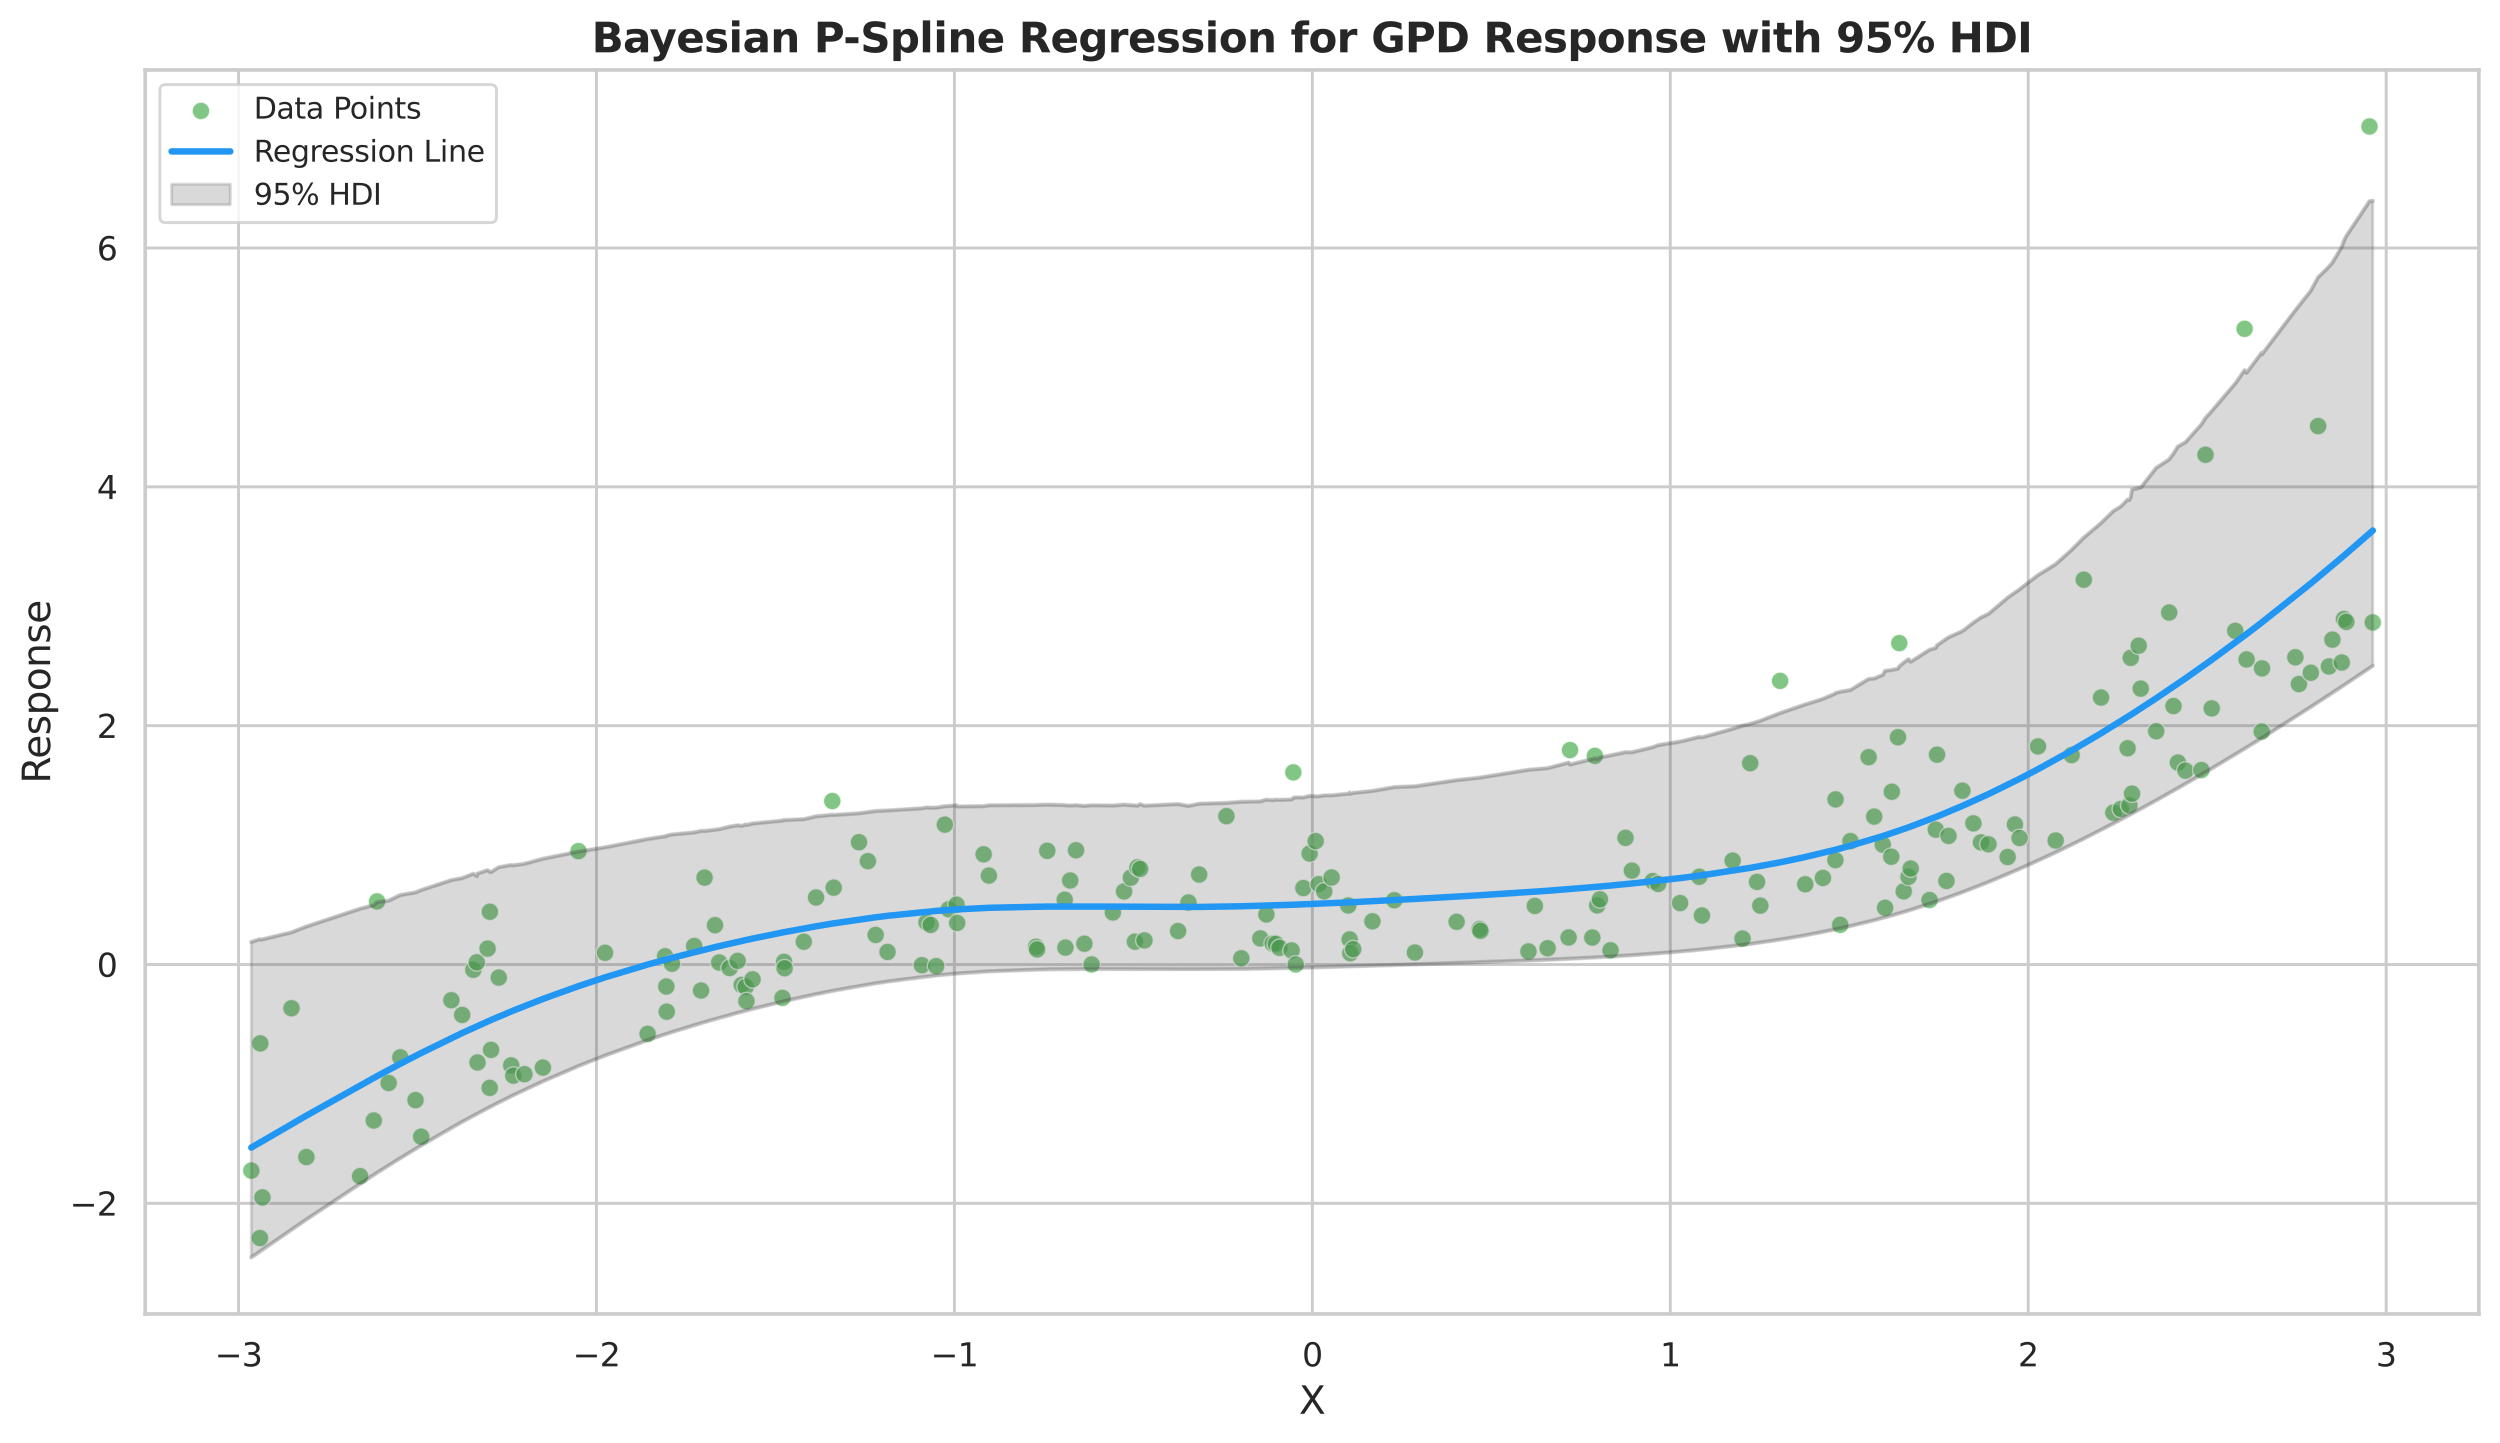<?xml version="1.0" encoding="utf-8" standalone="no"?>
<!DOCTYPE svg PUBLIC "-//W3C//DTD SVG 1.1//EN"
  "http://www.w3.org/Graphics/SVG/1.1/DTD/svg11.dtd">
<svg xmlns:xlink="http://www.w3.org/1999/xlink" width="852.118pt" height="491.785pt" viewBox="0 0 852.118 491.785" xmlns="http://www.w3.org/2000/svg" version="1.1">
 <defs>
  <style type="text/css">*{stroke-linejoin: round; stroke-linecap: butt}</style>
 </defs>
 <g id="figure_1">
  <g id="patch_1">
   <path d="M 0 491.785 
L 852.118 491.785 
L 852.118 0 
L 0 0 
z
" style="fill: #ffffff"/>
  </g>
  <g id="axes_1">
   <g id="patch_2">
    <path d="M 49.498 447.858 
L 844.918 447.858 
L 844.918 23.838 
L 49.498 23.838 
z
" style="fill: #ffffff"/>
   </g>
   <g id="matplotlib.axis_1">
    <g id="xtick_1">
     <g id="line2d_1">
      <path d="M 81.305 447.858 
L 81.305 23.838 
" clip-path="url(#pa939f3dde4)" style="fill: none; stroke: #cccccc; stroke-linecap: round"/>
     </g>
     <g id="text_1">
      <!-- −3 -->
      <g style="fill: #262626" transform="translate(73.196 465.716) scale(0.11 -0.11)">
       <defs>
        <path id="DejaVuSans-2212" d="M 678 2272 
L 4684 2272 
L 4684 1741 
L 678 1741 
L 678 2272 
z
" transform="scale(0.016)"/>
        <path id="DejaVuSans-33" d="M 2597 2516 
Q 3050 2419 3304 2112 
Q 3559 1806 3559 1356 
Q 3559 666 3084 287 
Q 2609 -91 1734 -91 
Q 1441 -91 1130 -33 
Q 819 25 488 141 
L 488 750 
Q 750 597 1062 519 
Q 1375 441 1716 441 
Q 2309 441 2620 675 
Q 2931 909 2931 1356 
Q 2931 1769 2642 2001 
Q 2353 2234 1838 2234 
L 1294 2234 
L 1294 2753 
L 1863 2753 
Q 2328 2753 2575 2939 
Q 2822 3125 2822 3475 
Q 2822 3834 2567 4026 
Q 2313 4219 1838 4219 
Q 1578 4219 1281 4162 
Q 984 4106 628 3988 
L 628 4550 
Q 988 4650 1302 4700 
Q 1616 4750 1894 4750 
Q 2613 4750 3031 4423 
Q 3450 4097 3450 3541 
Q 3450 3153 3228 2886 
Q 3006 2619 2597 2516 
z
" transform="scale(0.016)"/>
       </defs>
       <use xlink:href="#DejaVuSans-2212"/>
       <use xlink:href="#DejaVuSans-33" x="83.789"/>
      </g>
     </g>
    </g>
    <g id="xtick_2">
     <g id="line2d_2">
      <path d="M 203.307 447.858 
L 203.307 23.838 
" clip-path="url(#pa939f3dde4)" style="fill: none; stroke: #cccccc; stroke-linecap: round"/>
     </g>
     <g id="text_2">
      <!-- −2 -->
      <g style="fill: #262626" transform="translate(195.199 465.716) scale(0.11 -0.11)">
       <defs>
        <path id="DejaVuSans-32" d="M 1228 531 
L 3431 531 
L 3431 0 
L 469 0 
L 469 531 
Q 828 903 1448 1529 
Q 2069 2156 2228 2338 
Q 2531 2678 2651 2914 
Q 2772 3150 2772 3378 
Q 2772 3750 2511 3984 
Q 2250 4219 1831 4219 
Q 1534 4219 1204 4116 
Q 875 4013 500 3803 
L 500 4441 
Q 881 4594 1212 4672 
Q 1544 4750 1819 4750 
Q 2544 4750 2975 4387 
Q 3406 4025 3406 3419 
Q 3406 3131 3298 2873 
Q 3191 2616 2906 2266 
Q 2828 2175 2409 1742 
Q 1991 1309 1228 531 
z
" transform="scale(0.016)"/>
       </defs>
       <use xlink:href="#DejaVuSans-2212"/>
       <use xlink:href="#DejaVuSans-32" x="83.789"/>
      </g>
     </g>
    </g>
    <g id="xtick_3">
     <g id="line2d_3">
      <path d="M 325.31 447.858 
L 325.31 23.838 
" clip-path="url(#pa939f3dde4)" style="fill: none; stroke: #cccccc; stroke-linecap: round"/>
     </g>
     <g id="text_3">
      <!-- −1 -->
      <g style="fill: #262626" transform="translate(317.202 465.716) scale(0.11 -0.11)">
       <defs>
        <path id="DejaVuSans-31" d="M 794 531 
L 1825 531 
L 1825 4091 
L 703 3866 
L 703 4441 
L 1819 4666 
L 2450 4666 
L 2450 531 
L 3481 531 
L 3481 0 
L 794 0 
L 794 531 
z
" transform="scale(0.016)"/>
       </defs>
       <use xlink:href="#DejaVuSans-2212"/>
       <use xlink:href="#DejaVuSans-31" x="83.789"/>
      </g>
     </g>
    </g>
    <g id="xtick_4">
     <g id="line2d_4">
      <path d="M 447.313 447.858 
L 447.313 23.838 
" clip-path="url(#pa939f3dde4)" style="fill: none; stroke: #cccccc; stroke-linecap: round"/>
     </g>
     <g id="text_4">
      <!-- 0 -->
      <g style="fill: #262626" transform="translate(443.814 465.716) scale(0.11 -0.11)">
       <defs>
        <path id="DejaVuSans-30" d="M 2034 4250 
Q 1547 4250 1301 3770 
Q 1056 3291 1056 2328 
Q 1056 1369 1301 889 
Q 1547 409 2034 409 
Q 2525 409 2770 889 
Q 3016 1369 3016 2328 
Q 3016 3291 2770 3770 
Q 2525 4250 2034 4250 
z
M 2034 4750 
Q 2819 4750 3233 4129 
Q 3647 3509 3647 2328 
Q 3647 1150 3233 529 
Q 2819 -91 2034 -91 
Q 1250 -91 836 529 
Q 422 1150 422 2328 
Q 422 3509 836 4129 
Q 1250 4750 2034 4750 
z
" transform="scale(0.016)"/>
       </defs>
       <use xlink:href="#DejaVuSans-30"/>
      </g>
     </g>
    </g>
    <g id="xtick_5">
     <g id="line2d_5">
      <path d="M 569.316 447.858 
L 569.316 23.838 
" clip-path="url(#pa939f3dde4)" style="fill: none; stroke: #cccccc; stroke-linecap: round"/>
     </g>
     <g id="text_5">
      <!-- 1 -->
      <g style="fill: #262626" transform="translate(565.817 465.716) scale(0.11 -0.11)">
       <use xlink:href="#DejaVuSans-31"/>
      </g>
     </g>
    </g>
    <g id="xtick_6">
     <g id="line2d_6">
      <path d="M 691.319 447.858 
L 691.319 23.838 
" clip-path="url(#pa939f3dde4)" style="fill: none; stroke: #cccccc; stroke-linecap: round"/>
     </g>
     <g id="text_6">
      <!-- 2 -->
      <g style="fill: #262626" transform="translate(687.82 465.716) scale(0.11 -0.11)">
       <use xlink:href="#DejaVuSans-32"/>
      </g>
     </g>
    </g>
    <g id="xtick_7">
     <g id="line2d_7">
      <path d="M 813.322 447.858 
L 813.322 23.838 
" clip-path="url(#pa939f3dde4)" style="fill: none; stroke: #cccccc; stroke-linecap: round"/>
     </g>
     <g id="text_7">
      <!-- 3 -->
      <g style="fill: #262626" transform="translate(809.823 465.716) scale(0.11 -0.11)">
       <use xlink:href="#DejaVuSans-33"/>
      </g>
     </g>
    </g>
    <g id="text_8">
     <!-- X -->
     <g style="fill: #262626" transform="translate(442.755 481.882) scale(0.13 -0.13)">
      <defs>
       <path id="DejaVuSans-58" d="M 403 4666 
L 1081 4666 
L 2241 2931 
L 3406 4666 
L 4084 4666 
L 2584 2425 
L 4184 0 
L 3506 0 
L 2194 1984 
L 872 0 
L 191 0 
L 1856 2491 
L 403 4666 
z
" transform="scale(0.016)"/>
      </defs>
      <use xlink:href="#DejaVuSans-58"/>
     </g>
    </g>
   </g>
   <g id="matplotlib.axis_2">
    <g id="ytick_1">
     <g id="line2d_8">
      <path d="M 49.498 410.16 
L 844.918 410.16 
" clip-path="url(#pa939f3dde4)" style="fill: none; stroke: #cccccc; stroke-linecap: round"/>
     </g>
     <g id="text_9">
      <!-- −2 -->
      <g style="fill: #262626" transform="translate(23.782 414.339) scale(0.11 -0.11)">
       <use xlink:href="#DejaVuSans-2212"/>
       <use xlink:href="#DejaVuSans-32" x="83.789"/>
      </g>
     </g>
    </g>
    <g id="ytick_2">
     <g id="line2d_9">
      <path d="M 49.498 328.752 
L 844.918 328.752 
" clip-path="url(#pa939f3dde4)" style="fill: none; stroke: #cccccc; stroke-linecap: round"/>
     </g>
     <g id="text_10">
      <!-- 0 -->
      <g style="fill: #262626" transform="translate(32.999 332.931) scale(0.11 -0.11)">
       <use xlink:href="#DejaVuSans-30"/>
      </g>
     </g>
    </g>
    <g id="ytick_3">
     <g id="line2d_10">
      <path d="M 49.498 247.344 
L 844.918 247.344 
" clip-path="url(#pa939f3dde4)" style="fill: none; stroke: #cccccc; stroke-linecap: round"/>
     </g>
     <g id="text_11">
      <!-- 2 -->
      <g style="fill: #262626" transform="translate(32.999 251.523) scale(0.11 -0.11)">
       <use xlink:href="#DejaVuSans-32"/>
      </g>
     </g>
    </g>
    <g id="ytick_4">
     <g id="line2d_11">
      <path d="M 49.498 165.936 
L 844.918 165.936 
" clip-path="url(#pa939f3dde4)" style="fill: none; stroke: #cccccc; stroke-linecap: round"/>
     </g>
     <g id="text_12">
      <!-- 4 -->
      <g style="fill: #262626" transform="translate(32.999 170.115) scale(0.11 -0.11)">
       <defs>
        <path id="DejaVuSans-34" d="M 2419 4116 
L 825 1625 
L 2419 1625 
L 2419 4116 
z
M 2253 4666 
L 3047 4666 
L 3047 1625 
L 3713 1625 
L 3713 1100 
L 3047 1100 
L 3047 0 
L 2419 0 
L 2419 1100 
L 313 1100 
L 313 1709 
L 2253 4666 
z
" transform="scale(0.016)"/>
       </defs>
       <use xlink:href="#DejaVuSans-34"/>
      </g>
     </g>
    </g>
    <g id="ytick_5">
     <g id="line2d_12">
      <path d="M 49.498 84.528 
L 844.918 84.528 
" clip-path="url(#pa939f3dde4)" style="fill: none; stroke: #cccccc; stroke-linecap: round"/>
     </g>
     <g id="text_13">
      <!-- 6 -->
      <g style="fill: #262626" transform="translate(32.999 88.707) scale(0.11 -0.11)">
       <defs>
        <path id="DejaVuSans-36" d="M 2113 2584 
Q 1688 2584 1439 2293 
Q 1191 2003 1191 1497 
Q 1191 994 1439 701 
Q 1688 409 2113 409 
Q 2538 409 2786 701 
Q 3034 994 3034 1497 
Q 3034 2003 2786 2293 
Q 2538 2584 2113 2584 
z
M 3366 4563 
L 3366 3988 
Q 3128 4100 2886 4159 
Q 2644 4219 2406 4219 
Q 1781 4219 1451 3797 
Q 1122 3375 1075 2522 
Q 1259 2794 1537 2939 
Q 1816 3084 2150 3084 
Q 2853 3084 3261 2657 
Q 3669 2231 3669 1497 
Q 3669 778 3244 343 
Q 2819 -91 2113 -91 
Q 1303 -91 875 529 
Q 447 1150 447 2328 
Q 447 3434 972 4092 
Q 1497 4750 2381 4750 
Q 2619 4750 2861 4703 
Q 3103 4656 3366 4563 
z
" transform="scale(0.016)"/>
       </defs>
       <use xlink:href="#DejaVuSans-36"/>
      </g>
     </g>
    </g>
    <g id="text_14">
     <!-- Response -->
     <g style="fill: #262626" transform="translate(17.078 267.066) rotate(-90) scale(0.13 -0.13)">
      <defs>
       <path id="DejaVuSans-52" d="M 2841 2188 
Q 3044 2119 3236 1894 
Q 3428 1669 3622 1275 
L 4263 0 
L 3584 0 
L 2988 1197 
Q 2756 1666 2539 1819 
Q 2322 1972 1947 1972 
L 1259 1972 
L 1259 0 
L 628 0 
L 628 4666 
L 2053 4666 
Q 2853 4666 3247 4331 
Q 3641 3997 3641 3322 
Q 3641 2881 3436 2590 
Q 3231 2300 2841 2188 
z
M 1259 4147 
L 1259 2491 
L 2053 2491 
Q 2509 2491 2742 2702 
Q 2975 2913 2975 3322 
Q 2975 3731 2742 3939 
Q 2509 4147 2053 4147 
L 1259 4147 
z
" transform="scale(0.016)"/>
       <path id="DejaVuSans-65" d="M 3597 1894 
L 3597 1613 
L 953 1613 
Q 991 1019 1311 708 
Q 1631 397 2203 397 
Q 2534 397 2845 478 
Q 3156 559 3463 722 
L 3463 178 
Q 3153 47 2828 -22 
Q 2503 -91 2169 -91 
Q 1331 -91 842 396 
Q 353 884 353 1716 
Q 353 2575 817 3079 
Q 1281 3584 2069 3584 
Q 2775 3584 3186 3129 
Q 3597 2675 3597 1894 
z
M 3022 2063 
Q 3016 2534 2758 2815 
Q 2500 3097 2075 3097 
Q 1594 3097 1305 2825 
Q 1016 2553 972 2059 
L 3022 2063 
z
" transform="scale(0.016)"/>
       <path id="DejaVuSans-73" d="M 2834 3397 
L 2834 2853 
Q 2591 2978 2328 3040 
Q 2066 3103 1784 3103 
Q 1356 3103 1142 2972 
Q 928 2841 928 2578 
Q 928 2378 1081 2264 
Q 1234 2150 1697 2047 
L 1894 2003 
Q 2506 1872 2764 1633 
Q 3022 1394 3022 966 
Q 3022 478 2636 193 
Q 2250 -91 1575 -91 
Q 1294 -91 989 -36 
Q 684 19 347 128 
L 347 722 
Q 666 556 975 473 
Q 1284 391 1588 391 
Q 1994 391 2212 530 
Q 2431 669 2431 922 
Q 2431 1156 2273 1281 
Q 2116 1406 1581 1522 
L 1381 1569 
Q 847 1681 609 1914 
Q 372 2147 372 2553 
Q 372 3047 722 3315 
Q 1072 3584 1716 3584 
Q 2034 3584 2315 3537 
Q 2597 3491 2834 3397 
z
" transform="scale(0.016)"/>
       <path id="DejaVuSans-70" d="M 1159 525 
L 1159 -1331 
L 581 -1331 
L 581 3500 
L 1159 3500 
L 1159 2969 
Q 1341 3281 1617 3432 
Q 1894 3584 2278 3584 
Q 2916 3584 3314 3078 
Q 3713 2572 3713 1747 
Q 3713 922 3314 415 
Q 2916 -91 2278 -91 
Q 1894 -91 1617 61 
Q 1341 213 1159 525 
z
M 3116 1747 
Q 3116 2381 2855 2742 
Q 2594 3103 2138 3103 
Q 1681 3103 1420 2742 
Q 1159 2381 1159 1747 
Q 1159 1113 1420 752 
Q 1681 391 2138 391 
Q 2594 391 2855 752 
Q 3116 1113 3116 1747 
z
" transform="scale(0.016)"/>
       <path id="DejaVuSans-6f" d="M 1959 3097 
Q 1497 3097 1228 2736 
Q 959 2375 959 1747 
Q 959 1119 1226 758 
Q 1494 397 1959 397 
Q 2419 397 2687 759 
Q 2956 1122 2956 1747 
Q 2956 2369 2687 2733 
Q 2419 3097 1959 3097 
z
M 1959 3584 
Q 2709 3584 3137 3096 
Q 3566 2609 3566 1747 
Q 3566 888 3137 398 
Q 2709 -91 1959 -91 
Q 1206 -91 779 398 
Q 353 888 353 1747 
Q 353 2609 779 3096 
Q 1206 3584 1959 3584 
z
" transform="scale(0.016)"/>
       <path id="DejaVuSans-6e" d="M 3513 2113 
L 3513 0 
L 2938 0 
L 2938 2094 
Q 2938 2591 2744 2837 
Q 2550 3084 2163 3084 
Q 1697 3084 1428 2787 
Q 1159 2491 1159 1978 
L 1159 0 
L 581 0 
L 581 3500 
L 1159 3500 
L 1159 2956 
Q 1366 3272 1645 3428 
Q 1925 3584 2291 3584 
Q 2894 3584 3203 3211 
Q 3513 2838 3513 2113 
z
" transform="scale(0.016)"/>
      </defs>
      <use xlink:href="#DejaVuSans-52"/>
      <use xlink:href="#DejaVuSans-65" x="64.982"/>
      <use xlink:href="#DejaVuSans-73" x="126.506"/>
      <use xlink:href="#DejaVuSans-70" x="178.605"/>
      <use xlink:href="#DejaVuSans-6f" x="242.082"/>
      <use xlink:href="#DejaVuSans-6e" x="303.264"/>
      <use xlink:href="#DejaVuSans-73" x="366.643"/>
      <use xlink:href="#DejaVuSans-65" x="418.742"/>
     </g>
    </g>
   </g>
   <g id="PathCollection_1">
    <defs>
     <path id="ma79f535834" d="M 0 3 
C 0.796 3 1.559 2.684 2.121 2.121 
C 2.684 1.559 3 0.796 3 0 
C 3 -0.796 2.684 -1.559 2.121 -2.121 
C 1.559 -2.684 0.796 -3 0 -3 
C -0.796 -3 -1.559 -2.684 -2.121 -2.121 
C -2.684 -1.559 -3 -0.796 -3 0 
C -3 0.796 -2.684 1.559 -2.121 2.121 
C -1.559 2.684 -0.796 3 0 3 
z
" style="stroke: #ffffff; stroke-opacity: 0.7; stroke-width: 0.48"/>
    </defs>
    <g clip-path="url(#pa939f3dde4)">
     <use xlink:href="#ma79f535834" x="85.653" y="399.001" style="fill: #4caf50; fill-opacity: 0.7; stroke: #ffffff; stroke-opacity: 0.7; stroke-width: 0.48"/>
     <use xlink:href="#ma79f535834" x="88.601" y="421.983" style="fill: #4caf50; fill-opacity: 0.7; stroke: #ffffff; stroke-opacity: 0.7; stroke-width: 0.48"/>
     <use xlink:href="#ma79f535834" x="88.724" y="355.636" style="fill: #4caf50; fill-opacity: 0.7; stroke: #ffffff; stroke-opacity: 0.7; stroke-width: 0.48"/>
     <use xlink:href="#ma79f535834" x="89.449" y="408.133" style="fill: #4caf50; fill-opacity: 0.7; stroke: #ffffff; stroke-opacity: 0.7; stroke-width: 0.48"/>
     <use xlink:href="#ma79f535834" x="99.35" y="343.656" style="fill: #4caf50; fill-opacity: 0.7; stroke: #ffffff; stroke-opacity: 0.7; stroke-width: 0.48"/>
     <use xlink:href="#ma79f535834" x="104.427" y="394.373" style="fill: #4caf50; fill-opacity: 0.7; stroke: #ffffff; stroke-opacity: 0.7; stroke-width: 0.48"/>
     <use xlink:href="#ma79f535834" x="122.725" y="400.897" style="fill: #4caf50; fill-opacity: 0.7; stroke: #ffffff; stroke-opacity: 0.7; stroke-width: 0.48"/>
     <use xlink:href="#ma79f535834" x="127.415" y="381.922" style="fill: #4caf50; fill-opacity: 0.7; stroke: #ffffff; stroke-opacity: 0.7; stroke-width: 0.48"/>
     <use xlink:href="#ma79f535834" x="128.518" y="307.23" style="fill: #4caf50; fill-opacity: 0.7; stroke: #ffffff; stroke-opacity: 0.7; stroke-width: 0.48"/>
     <use xlink:href="#ma79f535834" x="132.469" y="369.136" style="fill: #4caf50; fill-opacity: 0.7; stroke: #ffffff; stroke-opacity: 0.7; stroke-width: 0.48"/>
     <use xlink:href="#ma79f535834" x="136.445" y="360.398" style="fill: #4caf50; fill-opacity: 0.7; stroke: #ffffff; stroke-opacity: 0.7; stroke-width: 0.48"/>
     <use xlink:href="#ma79f535834" x="141.628" y="374.981" style="fill: #4caf50; fill-opacity: 0.7; stroke: #ffffff; stroke-opacity: 0.7; stroke-width: 0.48"/>
     <use xlink:href="#ma79f535834" x="143.563" y="387.441" style="fill: #4caf50; fill-opacity: 0.7; stroke: #ffffff; stroke-opacity: 0.7; stroke-width: 0.48"/>
     <use xlink:href="#ma79f535834" x="153.855" y="340.921" style="fill: #4caf50; fill-opacity: 0.7; stroke: #ffffff; stroke-opacity: 0.7; stroke-width: 0.48"/>
     <use xlink:href="#ma79f535834" x="157.527" y="345.936" style="fill: #4caf50; fill-opacity: 0.7; stroke: #ffffff; stroke-opacity: 0.7; stroke-width: 0.48"/>
     <use xlink:href="#ma79f535834" x="161.332" y="330.555" style="fill: #4caf50; fill-opacity: 0.7; stroke: #ffffff; stroke-opacity: 0.7; stroke-width: 0.48"/>
     <use xlink:href="#ma79f535834" x="162.512" y="328.003" style="fill: #4caf50; fill-opacity: 0.7; stroke: #ffffff; stroke-opacity: 0.7; stroke-width: 0.48"/>
     <use xlink:href="#ma79f535834" x="162.753" y="362.141" style="fill: #4caf50; fill-opacity: 0.7; stroke: #ffffff; stroke-opacity: 0.7; stroke-width: 0.48"/>
     <use xlink:href="#ma79f535834" x="166.199" y="323.333" style="fill: #4caf50; fill-opacity: 0.7; stroke: #ffffff; stroke-opacity: 0.7; stroke-width: 0.48"/>
     <use xlink:href="#ma79f535834" x="166.914" y="370.8" style="fill: #4caf50; fill-opacity: 0.7; stroke: #ffffff; stroke-opacity: 0.7; stroke-width: 0.48"/>
     <use xlink:href="#ma79f535834" x="166.976" y="310.774" style="fill: #4caf50; fill-opacity: 0.7; stroke: #ffffff; stroke-opacity: 0.7; stroke-width: 0.48"/>
     <use xlink:href="#ma79f535834" x="167.378" y="357.847" style="fill: #4caf50; fill-opacity: 0.7; stroke: #ffffff; stroke-opacity: 0.7; stroke-width: 0.48"/>
     <use xlink:href="#ma79f535834" x="170.003" y="333.215" style="fill: #4caf50; fill-opacity: 0.7; stroke: #ffffff; stroke-opacity: 0.7; stroke-width: 0.48"/>
     <use xlink:href="#ma79f535834" x="174.25" y="363.146" style="fill: #4caf50; fill-opacity: 0.7; stroke: #ffffff; stroke-opacity: 0.7; stroke-width: 0.48"/>
     <use xlink:href="#ma79f535834" x="174.956" y="366.635" style="fill: #4caf50; fill-opacity: 0.7; stroke: #ffffff; stroke-opacity: 0.7; stroke-width: 0.48"/>
     <use xlink:href="#ma79f535834" x="178.756" y="366.136" style="fill: #4caf50; fill-opacity: 0.7; stroke: #ffffff; stroke-opacity: 0.7; stroke-width: 0.48"/>
     <use xlink:href="#ma79f535834" x="185.043" y="363.874" style="fill: #4caf50; fill-opacity: 0.7; stroke: #ffffff; stroke-opacity: 0.7; stroke-width: 0.48"/>
     <use xlink:href="#ma79f535834" x="197.173" y="290.093" style="fill: #4caf50; fill-opacity: 0.7; stroke: #ffffff; stroke-opacity: 0.7; stroke-width: 0.48"/>
     <use xlink:href="#ma79f535834" x="206.23" y="324.761" style="fill: #4caf50; fill-opacity: 0.7; stroke: #ffffff; stroke-opacity: 0.7; stroke-width: 0.48"/>
     <use xlink:href="#ma79f535834" x="220.745" y="352.389" style="fill: #4caf50; fill-opacity: 0.7; stroke: #ffffff; stroke-opacity: 0.7; stroke-width: 0.48"/>
     <use xlink:href="#ma79f535834" x="226.69" y="325.959" style="fill: #4caf50; fill-opacity: 0.7; stroke: #ffffff; stroke-opacity: 0.7; stroke-width: 0.48"/>
     <use xlink:href="#ma79f535834" x="227.106" y="336.248" style="fill: #4caf50; fill-opacity: 0.7; stroke: #ffffff; stroke-opacity: 0.7; stroke-width: 0.48"/>
     <use xlink:href="#ma79f535834" x="227.258" y="344.831" style="fill: #4caf50; fill-opacity: 0.7; stroke: #ffffff; stroke-opacity: 0.7; stroke-width: 0.48"/>
     <use xlink:href="#ma79f535834" x="229.042" y="328.473" style="fill: #4caf50; fill-opacity: 0.7; stroke: #ffffff; stroke-opacity: 0.7; stroke-width: 0.48"/>
     <use xlink:href="#ma79f535834" x="236.605" y="322.449" style="fill: #4caf50; fill-opacity: 0.7; stroke: #ffffff; stroke-opacity: 0.7; stroke-width: 0.48"/>
     <use xlink:href="#ma79f535834" x="238.955" y="337.619" style="fill: #4caf50; fill-opacity: 0.7; stroke: #ffffff; stroke-opacity: 0.7; stroke-width: 0.48"/>
     <use xlink:href="#ma79f535834" x="240.154" y="299.125" style="fill: #4caf50; fill-opacity: 0.7; stroke: #ffffff; stroke-opacity: 0.7; stroke-width: 0.48"/>
     <use xlink:href="#ma79f535834" x="243.713" y="315.343" style="fill: #4caf50; fill-opacity: 0.7; stroke: #ffffff; stroke-opacity: 0.7; stroke-width: 0.48"/>
     <use xlink:href="#ma79f535834" x="245.138" y="328.055" style="fill: #4caf50; fill-opacity: 0.7; stroke: #ffffff; stroke-opacity: 0.7; stroke-width: 0.48"/>
     <use xlink:href="#ma79f535834" x="248.712" y="329.953" style="fill: #4caf50; fill-opacity: 0.7; stroke: #ffffff; stroke-opacity: 0.7; stroke-width: 0.48"/>
     <use xlink:href="#ma79f535834" x="251.435" y="327.509" style="fill: #4caf50; fill-opacity: 0.7; stroke: #ffffff; stroke-opacity: 0.7; stroke-width: 0.48"/>
     <use xlink:href="#ma79f535834" x="252.807" y="335.713" style="fill: #4caf50; fill-opacity: 0.7; stroke: #ffffff; stroke-opacity: 0.7; stroke-width: 0.48"/>
     <use xlink:href="#ma79f535834" x="254.177" y="336.354" style="fill: #4caf50; fill-opacity: 0.7; stroke: #ffffff; stroke-opacity: 0.7; stroke-width: 0.48"/>
     <use xlink:href="#ma79f535834" x="254.426" y="341.239" style="fill: #4caf50; fill-opacity: 0.7; stroke: #ffffff; stroke-opacity: 0.7; stroke-width: 0.48"/>
     <use xlink:href="#ma79f535834" x="256.51" y="333.807" style="fill: #4caf50; fill-opacity: 0.7; stroke: #ffffff; stroke-opacity: 0.7; stroke-width: 0.48"/>
     <use xlink:href="#ma79f535834" x="266.714" y="340.132" style="fill: #4caf50; fill-opacity: 0.7; stroke: #ffffff; stroke-opacity: 0.7; stroke-width: 0.48"/>
     <use xlink:href="#ma79f535834" x="267.248" y="327.849" style="fill: #4caf50; fill-opacity: 0.7; stroke: #ffffff; stroke-opacity: 0.7; stroke-width: 0.48"/>
     <use xlink:href="#ma79f535834" x="267.438" y="330.021" style="fill: #4caf50; fill-opacity: 0.7; stroke: #ffffff; stroke-opacity: 0.7; stroke-width: 0.48"/>
     <use xlink:href="#ma79f535834" x="273.974" y="320.989" style="fill: #4caf50; fill-opacity: 0.7; stroke: #ffffff; stroke-opacity: 0.7; stroke-width: 0.48"/>
     <use xlink:href="#ma79f535834" x="278.154" y="305.907" style="fill: #4caf50; fill-opacity: 0.7; stroke: #ffffff; stroke-opacity: 0.7; stroke-width: 0.48"/>
     <use xlink:href="#ma79f535834" x="283.684" y="273.028" style="fill: #4caf50; fill-opacity: 0.7; stroke: #ffffff; stroke-opacity: 0.7; stroke-width: 0.48"/>
     <use xlink:href="#ma79f535834" x="284.167" y="302.564" style="fill: #4caf50; fill-opacity: 0.7; stroke: #ffffff; stroke-opacity: 0.7; stroke-width: 0.48"/>
     <use xlink:href="#ma79f535834" x="292.791" y="287.066" style="fill: #4caf50; fill-opacity: 0.7; stroke: #ffffff; stroke-opacity: 0.7; stroke-width: 0.48"/>
     <use xlink:href="#ma79f535834" x="295.817" y="293.517" style="fill: #4caf50; fill-opacity: 0.7; stroke: #ffffff; stroke-opacity: 0.7; stroke-width: 0.48"/>
     <use xlink:href="#ma79f535834" x="298.464" y="318.667" style="fill: #4caf50; fill-opacity: 0.7; stroke: #ffffff; stroke-opacity: 0.7; stroke-width: 0.48"/>
     <use xlink:href="#ma79f535834" x="302.519" y="324.468" style="fill: #4caf50; fill-opacity: 0.7; stroke: #ffffff; stroke-opacity: 0.7; stroke-width: 0.48"/>
     <use xlink:href="#ma79f535834" x="314.226" y="328.992" style="fill: #4caf50; fill-opacity: 0.7; stroke: #ffffff; stroke-opacity: 0.7; stroke-width: 0.48"/>
     <use xlink:href="#ma79f535834" x="315.797" y="314.395" style="fill: #4caf50; fill-opacity: 0.7; stroke: #ffffff; stroke-opacity: 0.7; stroke-width: 0.48"/>
     <use xlink:href="#ma79f535834" x="317.222" y="315.267" style="fill: #4caf50; fill-opacity: 0.7; stroke: #ffffff; stroke-opacity: 0.7; stroke-width: 0.48"/>
     <use xlink:href="#ma79f535834" x="319.097" y="329.296" style="fill: #4caf50; fill-opacity: 0.7; stroke: #ffffff; stroke-opacity: 0.7; stroke-width: 0.48"/>
     <use xlink:href="#ma79f535834" x="322.055" y="281.077" style="fill: #4caf50; fill-opacity: 0.7; stroke: #ffffff; stroke-opacity: 0.7; stroke-width: 0.48"/>
     <use xlink:href="#ma79f535834" x="323.388" y="309.929" style="fill: #4caf50; fill-opacity: 0.7; stroke: #ffffff; stroke-opacity: 0.7; stroke-width: 0.48"/>
     <use xlink:href="#ma79f535834" x="326.027" y="308.356" style="fill: #4caf50; fill-opacity: 0.7; stroke: #ffffff; stroke-opacity: 0.7; stroke-width: 0.48"/>
     <use xlink:href="#ma79f535834" x="326.248" y="314.589" style="fill: #4caf50; fill-opacity: 0.7; stroke: #ffffff; stroke-opacity: 0.7; stroke-width: 0.48"/>
     <use xlink:href="#ma79f535834" x="335.272" y="291.189" style="fill: #4caf50; fill-opacity: 0.7; stroke: #ffffff; stroke-opacity: 0.7; stroke-width: 0.48"/>
     <use xlink:href="#ma79f535834" x="337.061" y="298.449" style="fill: #4caf50; fill-opacity: 0.7; stroke: #ffffff; stroke-opacity: 0.7; stroke-width: 0.48"/>
     <use xlink:href="#ma79f535834" x="353.129" y="322.707" style="fill: #4caf50; fill-opacity: 0.7; stroke: #ffffff; stroke-opacity: 0.7; stroke-width: 0.48"/>
     <use xlink:href="#ma79f535834" x="353.493" y="323.599" style="fill: #4caf50; fill-opacity: 0.7; stroke: #ffffff; stroke-opacity: 0.7; stroke-width: 0.48"/>
     <use xlink:href="#ma79f535834" x="356.962" y="289.998" style="fill: #4caf50; fill-opacity: 0.7; stroke: #ffffff; stroke-opacity: 0.7; stroke-width: 0.48"/>
     <use xlink:href="#ma79f535834" x="362.911" y="306.674" style="fill: #4caf50; fill-opacity: 0.7; stroke: #ffffff; stroke-opacity: 0.7; stroke-width: 0.48"/>
     <use xlink:href="#ma79f535834" x="363.147" y="322.992" style="fill: #4caf50; fill-opacity: 0.7; stroke: #ffffff; stroke-opacity: 0.7; stroke-width: 0.48"/>
     <use xlink:href="#ma79f535834" x="364.775" y="300.116" style="fill: #4caf50; fill-opacity: 0.7; stroke: #ffffff; stroke-opacity: 0.7; stroke-width: 0.48"/>
     <use xlink:href="#ma79f535834" x="366.764" y="289.805" style="fill: #4caf50; fill-opacity: 0.7; stroke: #ffffff; stroke-opacity: 0.7; stroke-width: 0.48"/>
     <use xlink:href="#ma79f535834" x="369.608" y="321.666" style="fill: #4caf50; fill-opacity: 0.7; stroke: #ffffff; stroke-opacity: 0.7; stroke-width: 0.48"/>
     <use xlink:href="#ma79f535834" x="372.083" y="328.731" style="fill: #4caf50; fill-opacity: 0.7; stroke: #ffffff; stroke-opacity: 0.7; stroke-width: 0.48"/>
     <use xlink:href="#ma79f535834" x="379.318" y="311.004" style="fill: #4caf50; fill-opacity: 0.7; stroke: #ffffff; stroke-opacity: 0.7; stroke-width: 0.48"/>
     <use xlink:href="#ma79f535834" x="383.139" y="303.841" style="fill: #4caf50; fill-opacity: 0.7; stroke: #ffffff; stroke-opacity: 0.7; stroke-width: 0.48"/>
     <use xlink:href="#ma79f535834" x="385.445" y="299.137" style="fill: #4caf50; fill-opacity: 0.7; stroke: #ffffff; stroke-opacity: 0.7; stroke-width: 0.48"/>
     <use xlink:href="#ma79f535834" x="386.841" y="320.965" style="fill: #4caf50; fill-opacity: 0.7; stroke: #ffffff; stroke-opacity: 0.7; stroke-width: 0.48"/>
     <use xlink:href="#ma79f535834" x="387.712" y="295.639" style="fill: #4caf50; fill-opacity: 0.7; stroke: #ffffff; stroke-opacity: 0.7; stroke-width: 0.48"/>
     <use xlink:href="#ma79f535834" x="388.603" y="296.174" style="fill: #4caf50; fill-opacity: 0.7; stroke: #ffffff; stroke-opacity: 0.7; stroke-width: 0.48"/>
     <use xlink:href="#ma79f535834" x="390.097" y="320.536" style="fill: #4caf50; fill-opacity: 0.7; stroke: #ffffff; stroke-opacity: 0.7; stroke-width: 0.48"/>
     <use xlink:href="#ma79f535834" x="401.547" y="317.349" style="fill: #4caf50; fill-opacity: 0.7; stroke: #ffffff; stroke-opacity: 0.7; stroke-width: 0.48"/>
     <use xlink:href="#ma79f535834" x="405.08" y="307.607" style="fill: #4caf50; fill-opacity: 0.7; stroke: #ffffff; stroke-opacity: 0.7; stroke-width: 0.48"/>
     <use xlink:href="#ma79f535834" x="408.729" y="298.08" style="fill: #4caf50; fill-opacity: 0.7; stroke: #ffffff; stroke-opacity: 0.7; stroke-width: 0.48"/>
     <use xlink:href="#ma79f535834" x="418.016" y="278.188" style="fill: #4caf50; fill-opacity: 0.7; stroke: #ffffff; stroke-opacity: 0.7; stroke-width: 0.48"/>
     <use xlink:href="#ma79f535834" x="423.091" y="326.629" style="fill: #4caf50; fill-opacity: 0.7; stroke: #ffffff; stroke-opacity: 0.7; stroke-width: 0.48"/>
     <use xlink:href="#ma79f535834" x="429.585" y="319.861" style="fill: #4caf50; fill-opacity: 0.7; stroke: #ffffff; stroke-opacity: 0.7; stroke-width: 0.48"/>
     <use xlink:href="#ma79f535834" x="431.635" y="311.678" style="fill: #4caf50; fill-opacity: 0.7; stroke: #ffffff; stroke-opacity: 0.7; stroke-width: 0.48"/>
     <use xlink:href="#ma79f535834" x="433.808" y="321.619" style="fill: #4caf50; fill-opacity: 0.7; stroke: #ffffff; stroke-opacity: 0.7; stroke-width: 0.48"/>
     <use xlink:href="#ma79f535834" x="434.853" y="321.692" style="fill: #4caf50; fill-opacity: 0.7; stroke: #ffffff; stroke-opacity: 0.7; stroke-width: 0.48"/>
     <use xlink:href="#ma79f535834" x="436.129" y="323.066" style="fill: #4caf50; fill-opacity: 0.7; stroke: #ffffff; stroke-opacity: 0.7; stroke-width: 0.48"/>
     <use xlink:href="#ma79f535834" x="440.237" y="323.946" style="fill: #4caf50; fill-opacity: 0.7; stroke: #ffffff; stroke-opacity: 0.7; stroke-width: 0.48"/>
     <use xlink:href="#ma79f535834" x="440.829" y="263.256" style="fill: #4caf50; fill-opacity: 0.7; stroke: #ffffff; stroke-opacity: 0.7; stroke-width: 0.48"/>
     <use xlink:href="#ma79f535834" x="441.657" y="328.732" style="fill: #4caf50; fill-opacity: 0.7; stroke: #ffffff; stroke-opacity: 0.7; stroke-width: 0.48"/>
     <use xlink:href="#ma79f535834" x="444.254" y="302.682" style="fill: #4caf50; fill-opacity: 0.7; stroke: #ffffff; stroke-opacity: 0.7; stroke-width: 0.48"/>
     <use xlink:href="#ma79f535834" x="446.383" y="290.931" style="fill: #4caf50; fill-opacity: 0.7; stroke: #ffffff; stroke-opacity: 0.7; stroke-width: 0.48"/>
     <use xlink:href="#ma79f535834" x="448.452" y="286.695" style="fill: #4caf50; fill-opacity: 0.7; stroke: #ffffff; stroke-opacity: 0.7; stroke-width: 0.48"/>
     <use xlink:href="#ma79f535834" x="449.461" y="301.356" style="fill: #4caf50; fill-opacity: 0.7; stroke: #ffffff; stroke-opacity: 0.7; stroke-width: 0.48"/>
     <use xlink:href="#ma79f535834" x="451.342" y="303.818" style="fill: #4caf50; fill-opacity: 0.7; stroke: #ffffff; stroke-opacity: 0.7; stroke-width: 0.48"/>
     <use xlink:href="#ma79f535834" x="453.884" y="299.074" style="fill: #4caf50; fill-opacity: 0.7; stroke: #ffffff; stroke-opacity: 0.7; stroke-width: 0.48"/>
     <use xlink:href="#ma79f535834" x="459.553" y="308.634" style="fill: #4caf50; fill-opacity: 0.7; stroke: #ffffff; stroke-opacity: 0.7; stroke-width: 0.48"/>
     <use xlink:href="#ma79f535834" x="460.03" y="320.206" style="fill: #4caf50; fill-opacity: 0.7; stroke: #ffffff; stroke-opacity: 0.7; stroke-width: 0.48"/>
     <use xlink:href="#ma79f535834" x="460.245" y="324.888" style="fill: #4caf50; fill-opacity: 0.7; stroke: #ffffff; stroke-opacity: 0.7; stroke-width: 0.48"/>
     <use xlink:href="#ma79f535834" x="461.237" y="323.527" style="fill: #4caf50; fill-opacity: 0.7; stroke: #ffffff; stroke-opacity: 0.7; stroke-width: 0.48"/>
     <use xlink:href="#ma79f535834" x="467.787" y="314.023" style="fill: #4caf50; fill-opacity: 0.7; stroke: #ffffff; stroke-opacity: 0.7; stroke-width: 0.48"/>
     <use xlink:href="#ma79f535834" x="475.236" y="306.842" style="fill: #4caf50; fill-opacity: 0.7; stroke: #ffffff; stroke-opacity: 0.7; stroke-width: 0.48"/>
     <use xlink:href="#ma79f535834" x="482.272" y="324.66" style="fill: #4caf50; fill-opacity: 0.7; stroke: #ffffff; stroke-opacity: 0.7; stroke-width: 0.48"/>
     <use xlink:href="#ma79f535834" x="496.491" y="314.194" style="fill: #4caf50; fill-opacity: 0.7; stroke: #ffffff; stroke-opacity: 0.7; stroke-width: 0.48"/>
     <use xlink:href="#ma79f535834" x="504.324" y="316.643" style="fill: #4caf50; fill-opacity: 0.7; stroke: #ffffff; stroke-opacity: 0.7; stroke-width: 0.48"/>
     <use xlink:href="#ma79f535834" x="504.605" y="317.267" style="fill: #4caf50; fill-opacity: 0.7; stroke: #ffffff; stroke-opacity: 0.7; stroke-width: 0.48"/>
     <use xlink:href="#ma79f535834" x="520.966" y="324.299" style="fill: #4caf50; fill-opacity: 0.7; stroke: #ffffff; stroke-opacity: 0.7; stroke-width: 0.48"/>
     <use xlink:href="#ma79f535834" x="523.147" y="308.789" style="fill: #4caf50; fill-opacity: 0.7; stroke: #ffffff; stroke-opacity: 0.7; stroke-width: 0.48"/>
     <use xlink:href="#ma79f535834" x="527.505" y="323.201" style="fill: #4caf50; fill-opacity: 0.7; stroke: #ffffff; stroke-opacity: 0.7; stroke-width: 0.48"/>
     <use xlink:href="#ma79f535834" x="534.663" y="319.532" style="fill: #4caf50; fill-opacity: 0.7; stroke: #ffffff; stroke-opacity: 0.7; stroke-width: 0.48"/>
     <use xlink:href="#ma79f535834" x="535.14" y="255.665" style="fill: #4caf50; fill-opacity: 0.7; stroke: #ffffff; stroke-opacity: 0.7; stroke-width: 0.48"/>
     <use xlink:href="#ma79f535834" x="542.733" y="319.564" style="fill: #4caf50; fill-opacity: 0.7; stroke: #ffffff; stroke-opacity: 0.7; stroke-width: 0.48"/>
     <use xlink:href="#ma79f535834" x="543.599" y="257.623" style="fill: #4caf50; fill-opacity: 0.7; stroke: #ffffff; stroke-opacity: 0.7; stroke-width: 0.48"/>
     <use xlink:href="#ma79f535834" x="544.403" y="308.591" style="fill: #4caf50; fill-opacity: 0.7; stroke: #ffffff; stroke-opacity: 0.7; stroke-width: 0.48"/>
     <use xlink:href="#ma79f535834" x="545.339" y="306.524" style="fill: #4caf50; fill-opacity: 0.7; stroke: #ffffff; stroke-opacity: 0.7; stroke-width: 0.48"/>
     <use xlink:href="#ma79f535834" x="548.953" y="323.903" style="fill: #4caf50; fill-opacity: 0.7; stroke: #ffffff; stroke-opacity: 0.7; stroke-width: 0.48"/>
     <use xlink:href="#ma79f535834" x="554.044" y="285.578" style="fill: #4caf50; fill-opacity: 0.7; stroke: #ffffff; stroke-opacity: 0.7; stroke-width: 0.48"/>
     <use xlink:href="#ma79f535834" x="556.224" y="296.75" style="fill: #4caf50; fill-opacity: 0.7; stroke: #ffffff; stroke-opacity: 0.7; stroke-width: 0.48"/>
     <use xlink:href="#ma79f535834" x="563.32" y="300.311" style="fill: #4caf50; fill-opacity: 0.7; stroke: #ffffff; stroke-opacity: 0.7; stroke-width: 0.48"/>
     <use xlink:href="#ma79f535834" x="565.185" y="301.282" style="fill: #4caf50; fill-opacity: 0.7; stroke: #ffffff; stroke-opacity: 0.7; stroke-width: 0.48"/>
     <use xlink:href="#ma79f535834" x="572.651" y="307.805" style="fill: #4caf50; fill-opacity: 0.7; stroke: #ffffff; stroke-opacity: 0.7; stroke-width: 0.48"/>
     <use xlink:href="#ma79f535834" x="579.191" y="298.852" style="fill: #4caf50; fill-opacity: 0.7; stroke: #ffffff; stroke-opacity: 0.7; stroke-width: 0.48"/>
     <use xlink:href="#ma79f535834" x="580.093" y="312.051" style="fill: #4caf50; fill-opacity: 0.7; stroke: #ffffff; stroke-opacity: 0.7; stroke-width: 0.48"/>
     <use xlink:href="#ma79f535834" x="590.575" y="293.336" style="fill: #4caf50; fill-opacity: 0.7; stroke: #ffffff; stroke-opacity: 0.7; stroke-width: 0.48"/>
     <use xlink:href="#ma79f535834" x="593.93" y="319.914" style="fill: #4caf50; fill-opacity: 0.7; stroke: #ffffff; stroke-opacity: 0.7; stroke-width: 0.48"/>
     <use xlink:href="#ma79f535834" x="596.546" y="260.136" style="fill: #4caf50; fill-opacity: 0.7; stroke: #ffffff; stroke-opacity: 0.7; stroke-width: 0.48"/>
     <use xlink:href="#ma79f535834" x="598.882" y="300.591" style="fill: #4caf50; fill-opacity: 0.7; stroke: #ffffff; stroke-opacity: 0.7; stroke-width: 0.48"/>
     <use xlink:href="#ma79f535834" x="600.002" y="308.679" style="fill: #4caf50; fill-opacity: 0.7; stroke: #ffffff; stroke-opacity: 0.7; stroke-width: 0.48"/>
     <use xlink:href="#ma79f535834" x="606.748" y="232.082" style="fill: #4caf50; fill-opacity: 0.7; stroke: #ffffff; stroke-opacity: 0.7; stroke-width: 0.48"/>
     <use xlink:href="#ma79f535834" x="615.31" y="301.398" style="fill: #4caf50; fill-opacity: 0.7; stroke: #ffffff; stroke-opacity: 0.7; stroke-width: 0.48"/>
     <use xlink:href="#ma79f535834" x="621.347" y="299.246" style="fill: #4caf50; fill-opacity: 0.7; stroke: #ffffff; stroke-opacity: 0.7; stroke-width: 0.48"/>
     <use xlink:href="#ma79f535834" x="625.59" y="293.177" style="fill: #4caf50; fill-opacity: 0.7; stroke: #ffffff; stroke-opacity: 0.7; stroke-width: 0.48"/>
     <use xlink:href="#ma79f535834" x="625.641" y="272.462" style="fill: #4caf50; fill-opacity: 0.7; stroke: #ffffff; stroke-opacity: 0.7; stroke-width: 0.48"/>
     <use xlink:href="#ma79f535834" x="627.227" y="315.242" style="fill: #4caf50; fill-opacity: 0.7; stroke: #ffffff; stroke-opacity: 0.7; stroke-width: 0.48"/>
     <use xlink:href="#ma79f535834" x="630.738" y="286.688" style="fill: #4caf50; fill-opacity: 0.7; stroke: #ffffff; stroke-opacity: 0.7; stroke-width: 0.48"/>
     <use xlink:href="#ma79f535834" x="636.919" y="258.07" style="fill: #4caf50; fill-opacity: 0.7; stroke: #ffffff; stroke-opacity: 0.7; stroke-width: 0.48"/>
     <use xlink:href="#ma79f535834" x="638.812" y="278.332" style="fill: #4caf50; fill-opacity: 0.7; stroke: #ffffff; stroke-opacity: 0.7; stroke-width: 0.48"/>
     <use xlink:href="#ma79f535834" x="641.742" y="287.898" style="fill: #4caf50; fill-opacity: 0.7; stroke: #ffffff; stroke-opacity: 0.7; stroke-width: 0.48"/>
     <use xlink:href="#ma79f535834" x="642.528" y="309.429" style="fill: #4caf50; fill-opacity: 0.7; stroke: #ffffff; stroke-opacity: 0.7; stroke-width: 0.48"/>
     <use xlink:href="#ma79f535834" x="644.646" y="292.018" style="fill: #4caf50; fill-opacity: 0.7; stroke: #ffffff; stroke-opacity: 0.7; stroke-width: 0.48"/>
     <use xlink:href="#ma79f535834" x="644.821" y="269.868" style="fill: #4caf50; fill-opacity: 0.7; stroke: #ffffff; stroke-opacity: 0.7; stroke-width: 0.48"/>
     <use xlink:href="#ma79f535834" x="646.92" y="251.28" style="fill: #4caf50; fill-opacity: 0.7; stroke: #ffffff; stroke-opacity: 0.7; stroke-width: 0.48"/>
     <use xlink:href="#ma79f535834" x="647.357" y="219.202" style="fill: #4caf50; fill-opacity: 0.7; stroke: #ffffff; stroke-opacity: 0.7; stroke-width: 0.48"/>
     <use xlink:href="#ma79f535834" x="648.881" y="303.809" style="fill: #4caf50; fill-opacity: 0.7; stroke: #ffffff; stroke-opacity: 0.7; stroke-width: 0.48"/>
     <use xlink:href="#ma79f535834" x="650.512" y="298.853" style="fill: #4caf50; fill-opacity: 0.7; stroke: #ffffff; stroke-opacity: 0.7; stroke-width: 0.48"/>
     <use xlink:href="#ma79f535834" x="651.257" y="296.037" style="fill: #4caf50; fill-opacity: 0.7; stroke: #ffffff; stroke-opacity: 0.7; stroke-width: 0.48"/>
     <use xlink:href="#ma79f535834" x="657.687" y="306.783" style="fill: #4caf50; fill-opacity: 0.7; stroke: #ffffff; stroke-opacity: 0.7; stroke-width: 0.48"/>
     <use xlink:href="#ma79f535834" x="659.807" y="282.795" style="fill: #4caf50; fill-opacity: 0.7; stroke: #ffffff; stroke-opacity: 0.7; stroke-width: 0.48"/>
     <use xlink:href="#ma79f535834" x="660.241" y="257.229" style="fill: #4caf50; fill-opacity: 0.7; stroke: #ffffff; stroke-opacity: 0.7; stroke-width: 0.48"/>
     <use xlink:href="#ma79f535834" x="663.441" y="300.264" style="fill: #4caf50; fill-opacity: 0.7; stroke: #ffffff; stroke-opacity: 0.7; stroke-width: 0.48"/>
     <use xlink:href="#ma79f535834" x="664.147" y="284.914" style="fill: #4caf50; fill-opacity: 0.7; stroke: #ffffff; stroke-opacity: 0.7; stroke-width: 0.48"/>
     <use xlink:href="#ma79f535834" x="668.875" y="269.502" style="fill: #4caf50; fill-opacity: 0.7; stroke: #ffffff; stroke-opacity: 0.7; stroke-width: 0.48"/>
     <use xlink:href="#ma79f535834" x="672.624" y="280.632" style="fill: #4caf50; fill-opacity: 0.7; stroke: #ffffff; stroke-opacity: 0.7; stroke-width: 0.48"/>
     <use xlink:href="#ma79f535834" x="675.205" y="287.12" style="fill: #4caf50; fill-opacity: 0.7; stroke: #ffffff; stroke-opacity: 0.7; stroke-width: 0.48"/>
     <use xlink:href="#ma79f535834" x="677.765" y="287.758" style="fill: #4caf50; fill-opacity: 0.7; stroke: #ffffff; stroke-opacity: 0.7; stroke-width: 0.48"/>
     <use xlink:href="#ma79f535834" x="684.304" y="292.112" style="fill: #4caf50; fill-opacity: 0.7; stroke: #ffffff; stroke-opacity: 0.7; stroke-width: 0.48"/>
     <use xlink:href="#ma79f535834" x="686.787" y="281.014" style="fill: #4caf50; fill-opacity: 0.7; stroke: #ffffff; stroke-opacity: 0.7; stroke-width: 0.48"/>
     <use xlink:href="#ma79f535834" x="688.359" y="285.636" style="fill: #4caf50; fill-opacity: 0.7; stroke: #ffffff; stroke-opacity: 0.7; stroke-width: 0.48"/>
     <use xlink:href="#ma79f535834" x="694.639" y="254.408" style="fill: #4caf50; fill-opacity: 0.7; stroke: #ffffff; stroke-opacity: 0.7; stroke-width: 0.48"/>
     <use xlink:href="#ma79f535834" x="700.674" y="286.485" style="fill: #4caf50; fill-opacity: 0.7; stroke: #ffffff; stroke-opacity: 0.7; stroke-width: 0.48"/>
     <use xlink:href="#ma79f535834" x="706.122" y="257.357" style="fill: #4caf50; fill-opacity: 0.7; stroke: #ffffff; stroke-opacity: 0.7; stroke-width: 0.48"/>
     <use xlink:href="#ma79f535834" x="710.25" y="197.594" style="fill: #4caf50; fill-opacity: 0.7; stroke: #ffffff; stroke-opacity: 0.7; stroke-width: 0.48"/>
     <use xlink:href="#ma79f535834" x="716.145" y="237.764" style="fill: #4caf50; fill-opacity: 0.7; stroke: #ffffff; stroke-opacity: 0.7; stroke-width: 0.48"/>
     <use xlink:href="#ma79f535834" x="720.328" y="276.998" style="fill: #4caf50; fill-opacity: 0.7; stroke: #ffffff; stroke-opacity: 0.7; stroke-width: 0.48"/>
     <use xlink:href="#ma79f535834" x="722.905" y="275.743" style="fill: #4caf50; fill-opacity: 0.7; stroke: #ffffff; stroke-opacity: 0.7; stroke-width: 0.48"/>
     <use xlink:href="#ma79f535834" x="725.19" y="255.041" style="fill: #4caf50; fill-opacity: 0.7; stroke: #ffffff; stroke-opacity: 0.7; stroke-width: 0.48"/>
     <use xlink:href="#ma79f535834" x="725.802" y="274.535" style="fill: #4caf50; fill-opacity: 0.7; stroke: #ffffff; stroke-opacity: 0.7; stroke-width: 0.48"/>
     <use xlink:href="#ma79f535834" x="726.255" y="224.22" style="fill: #4caf50; fill-opacity: 0.7; stroke: #ffffff; stroke-opacity: 0.7; stroke-width: 0.48"/>
     <use xlink:href="#ma79f535834" x="726.692" y="270.511" style="fill: #4caf50; fill-opacity: 0.7; stroke: #ffffff; stroke-opacity: 0.7; stroke-width: 0.48"/>
     <use xlink:href="#ma79f535834" x="728.968" y="220.074" style="fill: #4caf50; fill-opacity: 0.7; stroke: #ffffff; stroke-opacity: 0.7; stroke-width: 0.48"/>
     <use xlink:href="#ma79f535834" x="729.669" y="234.717" style="fill: #4caf50; fill-opacity: 0.7; stroke: #ffffff; stroke-opacity: 0.7; stroke-width: 0.48"/>
     <use xlink:href="#ma79f535834" x="734.941" y="249.243" style="fill: #4caf50; fill-opacity: 0.7; stroke: #ffffff; stroke-opacity: 0.7; stroke-width: 0.48"/>
     <use xlink:href="#ma79f535834" x="739.359" y="208.775" style="fill: #4caf50; fill-opacity: 0.7; stroke: #ffffff; stroke-opacity: 0.7; stroke-width: 0.48"/>
     <use xlink:href="#ma79f535834" x="740.827" y="240.663" style="fill: #4caf50; fill-opacity: 0.7; stroke: #ffffff; stroke-opacity: 0.7; stroke-width: 0.48"/>
     <use xlink:href="#ma79f535834" x="742.328" y="259.915" style="fill: #4caf50; fill-opacity: 0.7; stroke: #ffffff; stroke-opacity: 0.7; stroke-width: 0.48"/>
     <use xlink:href="#ma79f535834" x="744.903" y="262.665" style="fill: #4caf50; fill-opacity: 0.7; stroke: #ffffff; stroke-opacity: 0.7; stroke-width: 0.48"/>
     <use xlink:href="#ma79f535834" x="750.348" y="262.486" style="fill: #4caf50; fill-opacity: 0.7; stroke: #ffffff; stroke-opacity: 0.7; stroke-width: 0.48"/>
     <use xlink:href="#ma79f535834" x="751.74" y="154.999" style="fill: #4caf50; fill-opacity: 0.7; stroke: #ffffff; stroke-opacity: 0.7; stroke-width: 0.48"/>
     <use xlink:href="#ma79f535834" x="753.851" y="241.441" style="fill: #4caf50; fill-opacity: 0.7; stroke: #ffffff; stroke-opacity: 0.7; stroke-width: 0.48"/>
     <use xlink:href="#ma79f535834" x="761.873" y="215.018" style="fill: #4caf50; fill-opacity: 0.7; stroke: #ffffff; stroke-opacity: 0.7; stroke-width: 0.48"/>
     <use xlink:href="#ma79f535834" x="765.067" y="112.089" style="fill: #4caf50; fill-opacity: 0.7; stroke: #ffffff; stroke-opacity: 0.7; stroke-width: 0.48"/>
     <use xlink:href="#ma79f535834" x="765.743" y="224.77" style="fill: #4caf50; fill-opacity: 0.7; stroke: #ffffff; stroke-opacity: 0.7; stroke-width: 0.48"/>
     <use xlink:href="#ma79f535834" x="770.902" y="249.357" style="fill: #4caf50; fill-opacity: 0.7; stroke: #ffffff; stroke-opacity: 0.7; stroke-width: 0.48"/>
     <use xlink:href="#ma79f535834" x="771.007" y="227.806" style="fill: #4caf50; fill-opacity: 0.7; stroke: #ffffff; stroke-opacity: 0.7; stroke-width: 0.48"/>
     <use xlink:href="#ma79f535834" x="782.366" y="224.037" style="fill: #4caf50; fill-opacity: 0.7; stroke: #ffffff; stroke-opacity: 0.7; stroke-width: 0.48"/>
     <use xlink:href="#ma79f535834" x="783.581" y="233.162" style="fill: #4caf50; fill-opacity: 0.7; stroke: #ffffff; stroke-opacity: 0.7; stroke-width: 0.48"/>
     <use xlink:href="#ma79f535834" x="787.635" y="229.309" style="fill: #4caf50; fill-opacity: 0.7; stroke: #ffffff; stroke-opacity: 0.7; stroke-width: 0.48"/>
     <use xlink:href="#ma79f535834" x="790.126" y="145.232" style="fill: #4caf50; fill-opacity: 0.7; stroke: #ffffff; stroke-opacity: 0.7; stroke-width: 0.48"/>
     <use xlink:href="#ma79f535834" x="793.806" y="227.156" style="fill: #4caf50; fill-opacity: 0.7; stroke: #ffffff; stroke-opacity: 0.7; stroke-width: 0.48"/>
     <use xlink:href="#ma79f535834" x="794.993" y="218.027" style="fill: #4caf50; fill-opacity: 0.7; stroke: #ffffff; stroke-opacity: 0.7; stroke-width: 0.48"/>
     <use xlink:href="#ma79f535834" x="798.196" y="225.816" style="fill: #4caf50; fill-opacity: 0.7; stroke: #ffffff; stroke-opacity: 0.7; stroke-width: 0.48"/>
     <use xlink:href="#ma79f535834" x="798.914" y="210.986" style="fill: #4caf50; fill-opacity: 0.7; stroke: #ffffff; stroke-opacity: 0.7; stroke-width: 0.48"/>
     <use xlink:href="#ma79f535834" x="799.734" y="211.963" style="fill: #4caf50; fill-opacity: 0.7; stroke: #ffffff; stroke-opacity: 0.7; stroke-width: 0.48"/>
     <use xlink:href="#ma79f535834" x="807.631" y="43.111" style="fill: #4caf50; fill-opacity: 0.7; stroke: #ffffff; stroke-opacity: 0.7; stroke-width: 0.48"/>
     <use xlink:href="#ma79f535834" x="808.763" y="212.145" style="fill: #4caf50; fill-opacity: 0.7; stroke: #ffffff; stroke-opacity: 0.7; stroke-width: 0.48"/>
    </g>
   </g>
   <g id="PolyCollection_1"/>
   <g id="PolyCollection_2">
    <defs>
     <path id="med74f81a7b" d="M 85.653 -170.717 
L 85.653 -63.201 
L 88.601 -65.252 
L 88.724 -65.337 
L 89.449 -65.84 
L 99.35 -72.678 
L 104.427 -76.147 
L 122.725 -88.342 
L 127.415 -91.367 
L 128.518 -92.072 
L 132.469 -94.573 
L 136.445 -97.05 
L 141.628 -100.217 
L 143.563 -101.381 
L 153.855 -107.375 
L 157.527 -109.429 
L 161.332 -111.508 
L 162.512 -112.14 
L 162.753 -112.269 
L 166.199 -114.086 
L 166.914 -114.458 
L 166.976 -114.49 
L 167.378 -114.698 
L 170.003 -116.04 
L 174.25 -118.155 
L 174.956 -118.5 
L 178.756 -120.326 
L 185.043 -123.232 
L 197.173 -128.455 
L 206.23 -132.044 
L 220.745 -137.287 
L 226.69 -139.266 
L 227.106 -139.401 
L 227.258 -139.453 
L 229.042 -140.024 
L 236.605 -142.369 
L 238.955 -143.068 
L 240.154 -143.421 
L 243.713 -144.448 
L 245.138 -144.852 
L 248.712 -145.844 
L 251.435 -146.582 
L 252.807 -146.949 
L 254.177 -147.309 
L 254.426 -147.374 
L 256.51 -147.915 
L 266.714 -150.419 
L 267.248 -150.543 
L 267.438 -150.587 
L 273.974 -152.055 
L 278.154 -152.941 
L 283.684 -154.048 
L 284.167 -154.142 
L 292.791 -155.71 
L 295.817 -156.216 
L 298.464 -156.639 
L 302.519 -157.254 
L 314.226 -158.786 
L 315.797 -158.965 
L 317.222 -159.12 
L 319.097 -159.316 
L 322.055 -159.607 
L 323.388 -159.729 
L 326.027 -159.958 
L 326.248 -159.976 
L 335.272 -160.613 
L 337.061 -160.713 
L 353.129 -161.325 
L 353.493 -161.332 
L 356.962 -161.401 
L 362.911 -161.482 
L 363.147 -161.484 
L 364.775 -161.497 
L 366.764 -161.51 
L 369.608 -161.523 
L 372.083 -161.527 
L 379.318 -161.516 
L 383.139 -161.501 
L 385.445 -161.49 
L 386.841 -161.482 
L 387.712 -161.477 
L 388.603 -161.472 
L 390.097 -161.464 
L 401.547 -161.418 
L 405.08 -161.416 
L 408.729 -161.423 
L 418.016 -161.487 
L 423.091 -161.548 
L 429.585 -161.651 
L 431.635 -161.688 
L 433.808 -161.73 
L 434.853 -161.751 
L 436.129 -161.777 
L 440.237 -161.869 
L 440.829 -161.882 
L 441.657 -161.902 
L 444.254 -161.964 
L 446.383 -162.018 
L 448.452 -162.072 
L 449.461 -162.101 
L 451.342 -162.15 
L 453.884 -162.22 
L 459.553 -162.384 
L 460.03 -162.398 
L 460.245 -162.405 
L 461.237 -162.436 
L 467.787 -162.636 
L 475.236 -162.871 
L 482.272 -163.098 
L 496.491 -163.551 
L 504.324 -163.805 
L 504.605 -163.814 
L 520.966 -164.399 
L 523.147 -164.486 
L 527.505 -164.666 
L 534.663 -164.989 
L 535.14 -165.011 
L 542.733 -165.397 
L 543.599 -165.445 
L 544.403 -165.489 
L 545.339 -165.541 
L 548.953 -165.751 
L 554.044 -166.067 
L 556.224 -166.211 
L 563.32 -166.717 
L 565.185 -166.86 
L 572.651 -167.477 
L 579.191 -168.083 
L 580.093 -168.172 
L 590.575 -169.317 
L 593.93 -169.73 
L 596.546 -170.068 
L 598.882 -170.384 
L 600.002 -170.54 
L 606.748 -171.545 
L 615.31 -172.994 
L 621.347 -174.143 
L 625.59 -175.019 
L 625.641 -175.03 
L 627.227 -175.374 
L 630.738 -176.161 
L 636.919 -177.654 
L 638.812 -178.139 
L 641.742 -178.915 
L 642.528 -179.13 
L 644.646 -179.718 
L 644.821 -179.768 
L 646.92 -180.37 
L 647.357 -180.497 
L 648.881 -180.948 
L 650.512 -181.441 
L 651.257 -181.669 
L 657.687 -183.733 
L 659.807 -184.449 
L 660.241 -184.598 
L 663.441 -185.715 
L 664.147 -185.966 
L 668.875 -187.698 
L 672.624 -189.127 
L 675.205 -190.139 
L 677.765 -191.165 
L 684.304 -193.884 
L 686.787 -194.953 
L 688.359 -195.639 
L 694.639 -198.458 
L 700.674 -201.27 
L 706.122 -203.898 
L 710.25 -205.942 
L 716.145 -208.935 
L 720.328 -211.108 
L 722.905 -212.467 
L 725.19 -213.685 
L 725.802 -214.013 
L 726.255 -214.256 
L 726.692 -214.491 
L 728.968 -215.723 
L 729.669 -216.104 
L 734.941 -219.005 
L 739.359 -221.479 
L 740.827 -222.31 
L 742.328 -223.165 
L 744.903 -224.639 
L 750.348 -227.8 
L 751.74 -228.617 
L 753.851 -229.863 
L 761.873 -234.671 
L 765.067 -236.616 
L 765.743 -237.03 
L 770.902 -240.216 
L 771.007 -240.282 
L 782.366 -247.451 
L 783.581 -248.23 
L 787.635 -250.845 
L 790.126 -252.465 
L 793.806 -254.873 
L 794.993 -255.655 
L 798.196 -257.772 
L 798.914 -258.249 
L 799.734 -258.794 
L 807.631 -264.091 
L 808.763 -264.857 
L 808.763 -423.331 
L 808.763 -423.331 
L 807.631 -423.179 
L 799.734 -411.314 
L 798.914 -409.735 
L 798.196 -407.603 
L 794.993 -402.26 
L 793.806 -400.88 
L 790.126 -397.256 
L 787.635 -392.667 
L 783.581 -387.561 
L 782.366 -386.071 
L 771.007 -371.031 
L 770.902 -371.555 
L 765.743 -364.706 
L 765.067 -365.589 
L 761.873 -361.052 
L 753.851 -351.642 
L 751.74 -349.295 
L 750.348 -347.115 
L 744.903 -341.013 
L 742.328 -339.562 
L 740.827 -337.159 
L 739.359 -335.192 
L 734.941 -332.301 
L 729.669 -325.551 
L 728.968 -325.48 
L 726.692 -324.858 
L 726.255 -322.369 
L 725.802 -321.331 
L 725.19 -321.481 
L 722.905 -319.166 
L 720.328 -317.571 
L 716.145 -313.517 
L 710.25 -308.513 
L 706.122 -304.359 
L 700.674 -299.48 
L 694.639 -295.744 
L 688.359 -290.891 
L 686.787 -289.795 
L 684.304 -288.045 
L 677.765 -282.515 
L 675.205 -281.294 
L 672.624 -279.527 
L 668.875 -276.65 
L 664.147 -274.554 
L 663.441 -274.053 
L 660.241 -271.832 
L 659.807 -270.902 
L 657.687 -270.305 
L 651.257 -266.209 
L 650.512 -267.083 
L 648.881 -265.904 
L 647.357 -264.651 
L 646.92 -263.858 
L 644.821 -263.409 
L 644.646 -263.407 
L 642.528 -263.12 
L 641.742 -261.715 
L 638.812 -260.506 
L 636.919 -260.349 
L 630.738 -256.594 
L 627.227 -255.976 
L 625.641 -255.553 
L 625.59 -255.381 
L 621.347 -253.569 
L 615.31 -251.667 
L 606.748 -248.72 
L 600.002 -246.103 
L 598.882 -245.711 
L 596.546 -245.04 
L 593.93 -244.44 
L 590.575 -243.365 
L 580.093 -240.449 
L 579.191 -240.59 
L 572.651 -238.992 
L 565.185 -237.788 
L 563.32 -237.077 
L 556.224 -235.375 
L 554.044 -235.386 
L 548.953 -234.3 
L 545.339 -233.586 
L 544.403 -233.045 
L 543.599 -233.284 
L 542.733 -233.01 
L 535.14 -231.18 
L 534.663 -231.837 
L 527.505 -229.95 
L 523.147 -229.58 
L 520.966 -229.387 
L 504.605 -226.766 
L 504.324 -226.69 
L 496.491 -225.853 
L 482.272 -223.773 
L 475.236 -223.494 
L 467.787 -222.163 
L 461.237 -221.52 
L 460.245 -221.191 
L 460.03 -221.602 
L 459.553 -221.248 
L 453.884 -220.676 
L 451.342 -220.658 
L 449.461 -220.344 
L 448.452 -220.347 
L 446.383 -220.485 
L 444.254 -219.952 
L 441.657 -219.995 
L 440.829 -219.791 
L 440.237 -219.266 
L 436.129 -219.146 
L 434.853 -219.21 
L 433.808 -219.045 
L 431.635 -219.212 
L 429.585 -218.611 
L 423.091 -218.486 
L 418.016 -218.094 
L 408.729 -217.831 
L 405.08 -217.066 
L 401.547 -217.699 
L 390.097 -217.153 
L 388.603 -217.669 
L 387.712 -217.143 
L 386.841 -217.286 
L 385.445 -217.308 
L 383.139 -217.515 
L 379.318 -217.197 
L 372.083 -217.291 
L 369.608 -217.071 
L 366.764 -217.316 
L 364.775 -217.214 
L 363.147 -217.25 
L 362.911 -217.373 
L 356.962 -217.5 
L 353.493 -217.417 
L 353.129 -217.322 
L 337.061 -217.282 
L 335.272 -216.995 
L 326.248 -216.877 
L 326.027 -217.302 
L 323.388 -217.039 
L 322.055 -216.969 
L 319.097 -216.494 
L 317.222 -216.474 
L 315.797 -216.557 
L 314.226 -216.255 
L 302.519 -215.531 
L 298.464 -215.34 
L 295.817 -214.959 
L 292.791 -214.564 
L 284.167 -213.996 
L 283.684 -214.061 
L 278.154 -213.523 
L 273.974 -212.553 
L 267.438 -212.265 
L 267.248 -212.317 
L 266.714 -212.078 
L 256.51 -211.08 
L 254.426 -210.565 
L 254.177 -210.762 
L 252.807 -210.249 
L 251.435 -210.476 
L 248.712 -210.019 
L 245.138 -209.162 
L 243.713 -208.944 
L 240.154 -208.531 
L 238.955 -208.561 
L 236.605 -208.032 
L 229.042 -207.345 
L 227.258 -206.968 
L 227.106 -206.746 
L 226.69 -206.754 
L 220.745 -205.805 
L 206.23 -202.973 
L 197.173 -201.512 
L 185.043 -199.074 
L 178.756 -197.356 
L 174.956 -196.838 
L 174.25 -196.948 
L 170.003 -196.194 
L 167.378 -194.523 
L 166.976 -194.762 
L 166.914 -194.648 
L 166.199 -195.179 
L 162.753 -194.021 
L 162.512 -193.162 
L 161.332 -193.946 
L 157.527 -192.47 
L 153.855 -191.788 
L 143.563 -188.407 
L 141.628 -187.585 
L 136.445 -186.715 
L 132.469 -184.795 
L 128.518 -184.283 
L 127.415 -183.268 
L 122.725 -182.028 
L 104.427 -175.966 
L 99.35 -173.984 
L 89.449 -171.59 
L 88.724 -171.521 
L 88.601 -171.646 
L 85.653 -170.717 
z
" style="stroke: #424242; stroke-opacity: 0.2"/>
    </defs>
    <g clip-path="url(#pa939f3dde4)">
     <use xlink:href="#med74f81a7b" x="0" y="491.785" style="fill: #424242; fill-opacity: 0.2; stroke: #424242; stroke-opacity: 0.2"/>
    </g>
   </g>
   <g id="PolyCollection_3"/>
   <g id="PolyCollection_4"/>
   <g id="line2d_13">
    <path d="M 85.653 391.149 
L 104.427 380.253 
L 128.518 366.793 
L 136.445 362.578 
L 143.563 358.911 
L 157.527 352.102 
L 167.378 347.654 
L 174.956 344.455 
L 185.043 340.483 
L 197.173 336.115 
L 206.23 333.122 
L 220.745 328.759 
L 229.042 326.484 
L 243.713 322.806 
L 254.426 320.368 
L 256.51 319.917 
L 267.438 317.686 
L 278.154 315.722 
L 284.167 314.721 
L 298.464 312.652 
L 302.519 312.147 
L 319.097 310.478 
L 326.248 309.963 
L 337.061 309.416 
L 356.962 308.992 
L 372.083 308.993 
L 408.729 309.126 
L 423.091 308.904 
L 441.657 308.341 
L 461.237 307.492 
L 482.272 306.395 
L 504.605 305.122 
L 527.505 303.613 
L 545.339 302.173 
L 556.224 301.138 
L 572.651 299.297 
L 580.093 298.33 
L 596.546 295.808 
L 606.748 293.922 
L 615.31 292.113 
L 625.641 289.62 
L 630.738 288.253 
L 641.742 284.965 
L 648.881 282.565 
L 651.257 281.717 
L 660.241 278.291 
L 668.875 274.681 
L 677.765 270.652 
L 688.359 265.454 
L 694.639 262.179 
L 706.122 255.83 
L 716.145 249.925 
L 726.692 243.363 
L 734.941 237.991 
L 744.903 231.228 
L 753.851 224.898 
L 765.743 216.117 
L 771.007 212.095 
L 787.635 198.849 
L 798.196 190.007 
L 807.631 181.823 
L 808.763 180.823 
L 808.763 180.823 
" clip-path="url(#pa939f3dde4)" style="fill: none; stroke: #2196f3; stroke-width: 2.2; stroke-linecap: round"/>
   </g>
   <g id="line2d_14">
    <path d="M 85.653 428.584 
L 104.427 415.638 
L 128.518 399.713 
L 136.445 394.735 
L 143.563 390.405 
L 157.527 382.356 
L 167.378 377.087 
L 174.956 373.285 
L 185.043 368.553 
L 197.173 363.33 
L 206.23 359.741 
L 220.745 354.499 
L 229.042 351.761 
L 240.154 348.364 
L 251.435 345.203 
L 256.51 343.87 
L 267.438 341.198 
L 278.154 338.845 
L 284.167 337.644 
L 298.464 335.146 
L 302.519 334.531 
L 319.097 332.469 
L 326.248 331.809 
L 337.061 331.072 
L 356.962 330.384 
L 372.083 330.259 
L 423.091 330.237 
L 446.383 329.767 
L 475.236 328.914 
L 523.147 327.299 
L 542.733 326.388 
L 556.224 325.574 
L 572.651 324.308 
L 580.093 323.613 
L 596.546 321.717 
L 606.748 320.24 
L 615.31 318.791 
L 627.227 316.411 
L 636.919 314.131 
L 644.821 312.018 
L 651.257 310.116 
L 660.241 307.187 
L 668.875 304.088 
L 677.765 300.62 
L 688.359 296.146 
L 700.674 290.515 
L 710.25 285.844 
L 722.905 279.318 
L 734.941 272.78 
L 744.903 267.146 
L 753.851 261.922 
L 765.743 254.755 
L 771.007 251.503 
L 790.126 239.32 
L 799.734 232.991 
L 808.763 226.928 
L 808.763 226.928 
" clip-path="url(#pa939f3dde4)" style="fill: none; stroke: #424242; stroke-opacity: 0.2; stroke-width: 1.5; stroke-linecap: round"/>
   </g>
   <g id="line2d_15">
    <path d="M 85.653 321.068 
L 88.601 320.139 
L 88.724 320.264 
L 89.449 320.195 
L 99.35 317.801 
L 104.427 315.819 
L 122.725 309.757 
L 127.415 308.517 
L 128.518 307.503 
L 132.469 306.991 
L 136.445 305.071 
L 141.628 304.2 
L 143.563 303.378 
L 153.855 299.997 
L 157.527 299.315 
L 161.332 297.839 
L 162.512 298.623 
L 162.753 297.764 
L 166.199 296.607 
L 166.914 297.138 
L 166.976 297.024 
L 167.378 297.262 
L 170.003 295.592 
L 174.25 294.837 
L 174.956 294.947 
L 178.756 294.429 
L 185.043 292.711 
L 197.173 290.273 
L 206.23 288.812 
L 220.745 285.98 
L 227.106 285.039 
L 227.258 284.817 
L 229.042 284.44 
L 236.605 283.753 
L 238.955 283.224 
L 240.154 283.255 
L 245.138 282.623 
L 248.712 281.766 
L 251.435 281.309 
L 252.807 281.536 
L 254.177 281.023 
L 254.426 281.221 
L 256.51 280.706 
L 266.714 279.707 
L 267.248 279.468 
L 267.438 279.521 
L 273.974 279.233 
L 278.154 278.262 
L 283.684 277.725 
L 284.167 277.79 
L 292.791 277.222 
L 298.464 276.445 
L 302.519 276.254 
L 314.226 275.53 
L 315.797 275.229 
L 317.222 275.312 
L 319.097 275.291 
L 322.055 274.817 
L 323.388 274.746 
L 326.027 274.483 
L 326.248 274.908 
L 335.272 274.791 
L 337.061 274.503 
L 353.493 274.369 
L 356.962 274.285 
L 362.911 274.413 
L 363.147 274.535 
L 364.775 274.572 
L 366.764 274.469 
L 369.608 274.715 
L 372.083 274.494 
L 379.318 274.588 
L 383.139 274.27 
L 387.712 274.643 
L 388.603 274.116 
L 390.097 274.632 
L 401.547 274.087 
L 405.08 274.72 
L 408.729 273.954 
L 418.016 273.691 
L 423.091 273.3 
L 429.585 273.175 
L 431.635 272.574 
L 433.808 272.741 
L 434.853 272.576 
L 436.129 272.64 
L 440.237 272.519 
L 440.829 271.994 
L 441.657 271.791 
L 444.254 271.833 
L 446.383 271.3 
L 449.461 271.441 
L 451.342 271.128 
L 453.884 271.109 
L 459.553 270.537 
L 460.03 270.183 
L 460.245 270.594 
L 461.237 270.266 
L 467.787 269.623 
L 475.236 268.292 
L 482.272 268.012 
L 496.491 265.932 
L 504.605 265.02 
L 520.966 262.399 
L 527.505 261.835 
L 534.663 259.949 
L 535.14 260.605 
L 543.599 258.501 
L 544.403 258.74 
L 545.339 258.199 
L 554.044 256.399 
L 556.224 256.41 
L 563.32 254.708 
L 565.185 253.997 
L 572.651 252.794 
L 579.191 251.195 
L 580.093 251.336 
L 590.575 248.421 
L 593.93 247.345 
L 596.546 246.746 
L 600.002 245.683 
L 606.748 243.065 
L 615.31 240.119 
L 621.347 238.216 
L 625.59 236.404 
L 625.641 236.232 
L 627.227 235.809 
L 630.738 235.191 
L 636.919 231.437 
L 638.812 231.279 
L 641.742 230.071 
L 642.528 228.665 
L 644.821 228.376 
L 646.92 227.927 
L 647.357 227.134 
L 648.881 225.881 
L 650.512 224.702 
L 651.257 225.577 
L 657.687 221.48 
L 659.807 220.883 
L 660.241 219.954 
L 664.147 217.231 
L 668.875 215.136 
L 672.624 212.259 
L 675.205 210.491 
L 677.765 209.271 
L 684.304 203.74 
L 688.359 200.894 
L 694.639 196.041 
L 700.674 192.306 
L 706.122 187.426 
L 710.25 183.273 
L 716.145 178.268 
L 720.328 174.214 
L 722.905 172.619 
L 725.19 170.304 
L 725.802 170.454 
L 726.255 169.416 
L 726.692 166.927 
L 728.968 166.306 
L 729.669 166.235 
L 734.941 159.484 
L 739.359 156.593 
L 740.827 154.627 
L 742.328 152.224 
L 744.903 150.773 
L 750.348 144.67 
L 751.74 142.491 
L 753.851 140.143 
L 761.873 130.733 
L 765.067 126.196 
L 765.743 127.079 
L 770.902 120.23 
L 771.007 120.755 
L 783.581 104.225 
L 787.635 99.119 
L 790.126 94.529 
L 793.806 90.905 
L 794.993 89.525 
L 798.196 84.182 
L 798.914 82.051 
L 799.734 80.471 
L 807.631 68.607 
L 808.763 68.454 
L 808.763 68.454 
" clip-path="url(#pa939f3dde4)" style="fill: none; stroke: #424242; stroke-opacity: 0.2; stroke-width: 1.5; stroke-linecap: round"/>
   </g>
   <g id="patch_3">
    <path d="M 49.498 447.858 
L 49.498 23.838 
" style="fill: none; stroke: #cccccc; stroke-width: 1.25; stroke-linejoin: miter; stroke-linecap: square"/>
   </g>
   <g id="patch_4">
    <path d="M 844.918 447.858 
L 844.918 23.838 
" style="fill: none; stroke: #cccccc; stroke-width: 1.25; stroke-linejoin: miter; stroke-linecap: square"/>
   </g>
   <g id="patch_5">
    <path d="M 49.498 447.858 
L 844.918 447.858 
" style="fill: none; stroke: #cccccc; stroke-width: 1.25; stroke-linejoin: miter; stroke-linecap: square"/>
   </g>
   <g id="patch_6">
    <path d="M 49.498 23.838 
L 844.918 23.838 
" style="fill: none; stroke: #cccccc; stroke-width: 1.25; stroke-linejoin: miter; stroke-linecap: square"/>
   </g>
   <g id="text_15">
    <!-- Bayesian P-Spline Regression for GPD Response with 95% HDI -->
    <g style="fill: #262626" transform="translate(201.682 17.838) scale(0.14 -0.14)">
     <defs>
      <path id="DejaVuSans-Bold-42" d="M 2456 2859 
Q 2741 2859 2887 2984 
Q 3034 3109 3034 3353 
Q 3034 3594 2887 3720 
Q 2741 3847 2456 3847 
L 1791 3847 
L 1791 2859 
L 2456 2859 
z
M 2497 819 
Q 2859 819 3042 972 
Q 3225 1125 3225 1434 
Q 3225 1738 3044 1889 
Q 2863 2041 2497 2041 
L 1791 2041 
L 1791 819 
L 2497 819 
z
M 3616 2497 
Q 4003 2384 4215 2081 
Q 4428 1778 4428 1338 
Q 4428 663 3972 331 
Q 3516 0 2584 0 
L 588 0 
L 588 4666 
L 2394 4666 
Q 3366 4666 3802 4372 
Q 4238 4078 4238 3431 
Q 4238 3091 4078 2852 
Q 3919 2613 3616 2497 
z
" transform="scale(0.016)"/>
      <path id="DejaVuSans-Bold-61" d="M 2106 1575 
Q 1756 1575 1579 1456 
Q 1403 1338 1403 1106 
Q 1403 894 1545 773 
Q 1688 653 1941 653 
Q 2256 653 2472 879 
Q 2688 1106 2688 1447 
L 2688 1575 
L 2106 1575 
z
M 3816 1997 
L 3816 0 
L 2688 0 
L 2688 519 
Q 2463 200 2181 54 
Q 1900 -91 1497 -91 
Q 953 -91 614 226 
Q 275 544 275 1050 
Q 275 1666 698 1953 
Q 1122 2241 2028 2241 
L 2688 2241 
L 2688 2328 
Q 2688 2594 2478 2717 
Q 2269 2841 1825 2841 
Q 1466 2841 1156 2769 
Q 847 2697 581 2553 
L 581 3406 
Q 941 3494 1303 3539 
Q 1666 3584 2028 3584 
Q 2975 3584 3395 3211 
Q 3816 2838 3816 1997 
z
" transform="scale(0.016)"/>
      <path id="DejaVuSans-Bold-79" d="M 78 3500 
L 1197 3500 
L 2138 1125 
L 2938 3500 
L 4056 3500 
L 2584 -331 
Q 2363 -916 2067 -1148 
Q 1772 -1381 1288 -1381 
L 641 -1381 
L 641 -647 
L 991 -647 
Q 1275 -647 1404 -556 
Q 1534 -466 1606 -231 
L 1638 -134 
L 78 3500 
z
" transform="scale(0.016)"/>
      <path id="DejaVuSans-Bold-65" d="M 4031 1759 
L 4031 1441 
L 1416 1441 
Q 1456 1047 1700 850 
Q 1944 653 2381 653 
Q 2734 653 3104 758 
Q 3475 863 3866 1075 
L 3866 213 
Q 3469 63 3072 -14 
Q 2675 -91 2278 -91 
Q 1328 -91 801 392 
Q 275 875 275 1747 
Q 275 2603 792 3093 
Q 1309 3584 2216 3584 
Q 3041 3584 3536 3087 
Q 4031 2591 4031 1759 
z
M 2881 2131 
Q 2881 2450 2695 2645 
Q 2509 2841 2209 2841 
Q 1884 2841 1681 2658 
Q 1478 2475 1428 2131 
L 2881 2131 
z
" transform="scale(0.016)"/>
      <path id="DejaVuSans-Bold-73" d="M 3272 3391 
L 3272 2541 
Q 2913 2691 2578 2766 
Q 2244 2841 1947 2841 
Q 1628 2841 1473 2761 
Q 1319 2681 1319 2516 
Q 1319 2381 1436 2309 
Q 1553 2238 1856 2203 
L 2053 2175 
Q 2913 2066 3209 1816 
Q 3506 1566 3506 1031 
Q 3506 472 3093 190 
Q 2681 -91 1863 -91 
Q 1516 -91 1145 -36 
Q 775 19 384 128 
L 384 978 
Q 719 816 1070 734 
Q 1422 653 1784 653 
Q 2113 653 2278 743 
Q 2444 834 2444 1013 
Q 2444 1163 2330 1236 
Q 2216 1309 1875 1350 
L 1678 1375 
Q 931 1469 631 1722 
Q 331 1975 331 2491 
Q 331 3047 712 3315 
Q 1094 3584 1881 3584 
Q 2191 3584 2531 3537 
Q 2872 3491 3272 3391 
z
" transform="scale(0.016)"/>
      <path id="DejaVuSans-Bold-69" d="M 538 3500 
L 1656 3500 
L 1656 0 
L 538 0 
L 538 3500 
z
M 538 4863 
L 1656 4863 
L 1656 3950 
L 538 3950 
L 538 4863 
z
" transform="scale(0.016)"/>
      <path id="DejaVuSans-Bold-6e" d="M 4056 2131 
L 4056 0 
L 2931 0 
L 2931 347 
L 2931 1631 
Q 2931 2084 2911 2256 
Q 2891 2428 2841 2509 
Q 2775 2619 2662 2680 
Q 2550 2741 2406 2741 
Q 2056 2741 1856 2470 
Q 1656 2200 1656 1722 
L 1656 0 
L 538 0 
L 538 3500 
L 1656 3500 
L 1656 2988 
Q 1909 3294 2193 3439 
Q 2478 3584 2822 3584 
Q 3428 3584 3742 3212 
Q 4056 2841 4056 2131 
z
" transform="scale(0.016)"/>
      <path id="DejaVuSans-Bold-20" transform="scale(0.016)"/>
      <path id="DejaVuSans-Bold-50" d="M 588 4666 
L 2584 4666 
Q 3475 4666 3951 4270 
Q 4428 3875 4428 3144 
Q 4428 2409 3951 2014 
Q 3475 1619 2584 1619 
L 1791 1619 
L 1791 0 
L 588 0 
L 588 4666 
z
M 1791 3794 
L 1791 2491 
L 2456 2491 
Q 2806 2491 2997 2661 
Q 3188 2831 3188 3144 
Q 3188 3456 2997 3625 
Q 2806 3794 2456 3794 
L 1791 3794 
z
" transform="scale(0.016)"/>
      <path id="DejaVuSans-Bold-2d" d="M 347 2297 
L 2309 2297 
L 2309 1388 
L 347 1388 
L 347 2297 
z
" transform="scale(0.016)"/>
      <path id="DejaVuSans-Bold-53" d="M 3834 4519 
L 3834 3531 
Q 3450 3703 3084 3790 
Q 2719 3878 2394 3878 
Q 1963 3878 1756 3759 
Q 1550 3641 1550 3391 
Q 1550 3203 1689 3098 
Q 1828 2994 2194 2919 
L 2706 2816 
Q 3484 2659 3812 2340 
Q 4141 2022 4141 1434 
Q 4141 663 3683 286 
Q 3225 -91 2284 -91 
Q 1841 -91 1394 -6 
Q 947 78 500 244 
L 500 1259 
Q 947 1022 1364 901 
Q 1781 781 2169 781 
Q 2563 781 2772 912 
Q 2981 1044 2981 1288 
Q 2981 1506 2839 1625 
Q 2697 1744 2272 1838 
L 1806 1941 
Q 1106 2091 782 2419 
Q 459 2747 459 3303 
Q 459 4000 909 4375 
Q 1359 4750 2203 4750 
Q 2588 4750 2994 4692 
Q 3400 4634 3834 4519 
z
" transform="scale(0.016)"/>
      <path id="DejaVuSans-Bold-70" d="M 1656 506 
L 1656 -1331 
L 538 -1331 
L 538 3500 
L 1656 3500 
L 1656 2988 
Q 1888 3294 2169 3439 
Q 2450 3584 2816 3584 
Q 3463 3584 3878 3070 
Q 4294 2556 4294 1747 
Q 4294 938 3878 423 
Q 3463 -91 2816 -91 
Q 2450 -91 2169 54 
Q 1888 200 1656 506 
z
M 2400 2772 
Q 2041 2772 1848 2508 
Q 1656 2244 1656 1747 
Q 1656 1250 1848 986 
Q 2041 722 2400 722 
Q 2759 722 2948 984 
Q 3138 1247 3138 1747 
Q 3138 2247 2948 2509 
Q 2759 2772 2400 2772 
z
" transform="scale(0.016)"/>
      <path id="DejaVuSans-Bold-6c" d="M 538 4863 
L 1656 4863 
L 1656 0 
L 538 0 
L 538 4863 
z
" transform="scale(0.016)"/>
      <path id="DejaVuSans-Bold-52" d="M 2297 2597 
Q 2675 2597 2839 2737 
Q 3003 2878 3003 3200 
Q 3003 3519 2839 3656 
Q 2675 3794 2297 3794 
L 1791 3794 
L 1791 2597 
L 2297 2597 
z
M 1791 1766 
L 1791 0 
L 588 0 
L 588 4666 
L 2425 4666 
Q 3347 4666 3776 4356 
Q 4206 4047 4206 3378 
Q 4206 2916 3982 2619 
Q 3759 2322 3309 2181 
Q 3556 2125 3751 1926 
Q 3947 1728 4147 1325 
L 4800 0 
L 3519 0 
L 2950 1159 
Q 2778 1509 2601 1637 
Q 2425 1766 2131 1766 
L 1791 1766 
z
" transform="scale(0.016)"/>
      <path id="DejaVuSans-Bold-67" d="M 2919 594 
Q 2688 288 2409 144 
Q 2131 0 1766 0 
Q 1125 0 706 504 
Q 288 1009 288 1791 
Q 288 2575 706 3076 
Q 1125 3578 1766 3578 
Q 2131 3578 2409 3434 
Q 2688 3291 2919 2981 
L 2919 3500 
L 4044 3500 
L 4044 353 
Q 4044 -491 3511 -936 
Q 2978 -1381 1966 -1381 
Q 1638 -1381 1331 -1331 
Q 1025 -1281 716 -1178 
L 716 -306 
Q 1009 -475 1290 -558 
Q 1572 -641 1856 -641 
Q 2406 -641 2662 -400 
Q 2919 -159 2919 353 
L 2919 594 
z
M 2181 2772 
Q 1834 2772 1640 2515 
Q 1447 2259 1447 1791 
Q 1447 1309 1634 1061 
Q 1822 813 2181 813 
Q 2531 813 2725 1069 
Q 2919 1325 2919 1791 
Q 2919 2259 2725 2515 
Q 2531 2772 2181 2772 
z
" transform="scale(0.016)"/>
      <path id="DejaVuSans-Bold-72" d="M 3138 2547 
Q 2991 2616 2845 2648 
Q 2700 2681 2553 2681 
Q 2122 2681 1889 2404 
Q 1656 2128 1656 1613 
L 1656 0 
L 538 0 
L 538 3500 
L 1656 3500 
L 1656 2925 
Q 1872 3269 2151 3426 
Q 2431 3584 2822 3584 
Q 2878 3584 2943 3579 
Q 3009 3575 3134 3559 
L 3138 2547 
z
" transform="scale(0.016)"/>
      <path id="DejaVuSans-Bold-6f" d="M 2203 2784 
Q 1831 2784 1636 2517 
Q 1441 2250 1441 1747 
Q 1441 1244 1636 976 
Q 1831 709 2203 709 
Q 2569 709 2762 976 
Q 2956 1244 2956 1747 
Q 2956 2250 2762 2517 
Q 2569 2784 2203 2784 
z
M 2203 3584 
Q 3106 3584 3614 3096 
Q 4122 2609 4122 1747 
Q 4122 884 3614 396 
Q 3106 -91 2203 -91 
Q 1297 -91 786 396 
Q 275 884 275 1747 
Q 275 2609 786 3096 
Q 1297 3584 2203 3584 
z
" transform="scale(0.016)"/>
      <path id="DejaVuSans-Bold-66" d="M 2841 4863 
L 2841 4128 
L 2222 4128 
Q 1984 4128 1890 4042 
Q 1797 3956 1797 3744 
L 1797 3500 
L 2753 3500 
L 2753 2700 
L 1797 2700 
L 1797 0 
L 678 0 
L 678 2700 
L 122 2700 
L 122 3500 
L 678 3500 
L 678 3744 
Q 678 4316 997 4589 
Q 1316 4863 1984 4863 
L 2841 4863 
z
" transform="scale(0.016)"/>
      <path id="DejaVuSans-Bold-47" d="M 4781 347 
Q 4331 128 3847 18 
Q 3363 -91 2847 -91 
Q 1681 -91 1000 561 
Q 319 1213 319 2328 
Q 319 3456 1012 4103 
Q 1706 4750 2913 4750 
Q 3378 4750 3804 4662 
Q 4231 4575 4609 4403 
L 4609 3438 
Q 4219 3659 3833 3768 
Q 3447 3878 3059 3878 
Q 2341 3878 1952 3476 
Q 1563 3075 1563 2328 
Q 1563 1588 1938 1184 
Q 2313 781 3003 781 
Q 3191 781 3352 804 
Q 3513 828 3641 878 
L 3641 1784 
L 2906 1784 
L 2906 2591 
L 4781 2591 
L 4781 347 
z
" transform="scale(0.016)"/>
      <path id="DejaVuSans-Bold-44" d="M 1791 3756 
L 1791 909 
L 2222 909 
Q 2959 909 3348 1275 
Q 3738 1641 3738 2338 
Q 3738 3031 3350 3393 
Q 2963 3756 2222 3756 
L 1791 3756 
z
M 588 4666 
L 1856 4666 
Q 2919 4666 3439 4514 
Q 3959 4363 4331 4000 
Q 4659 3684 4818 3271 
Q 4978 2859 4978 2338 
Q 4978 1809 4818 1395 
Q 4659 981 4331 666 
Q 3956 303 3431 151 
Q 2906 0 1856 0 
L 588 0 
L 588 4666 
z
" transform="scale(0.016)"/>
      <path id="DejaVuSans-Bold-77" d="M 225 3500 
L 1313 3500 
L 1900 1088 
L 2491 3500 
L 3425 3500 
L 4013 1113 
L 4603 3500 
L 5691 3500 
L 4769 0 
L 3547 0 
L 2956 2406 
L 2369 0 
L 1147 0 
L 225 3500 
z
" transform="scale(0.016)"/>
      <path id="DejaVuSans-Bold-74" d="M 1759 4494 
L 1759 3500 
L 2913 3500 
L 2913 2700 
L 1759 2700 
L 1759 1216 
Q 1759 972 1856 886 
Q 1953 800 2241 800 
L 2816 800 
L 2816 0 
L 1856 0 
Q 1194 0 917 276 
Q 641 553 641 1216 
L 641 2700 
L 84 2700 
L 84 3500 
L 641 3500 
L 641 4494 
L 1759 4494 
z
" transform="scale(0.016)"/>
      <path id="DejaVuSans-Bold-68" d="M 4056 2131 
L 4056 0 
L 2931 0 
L 2931 347 
L 2931 1625 
Q 2931 2084 2911 2256 
Q 2891 2428 2841 2509 
Q 2775 2619 2662 2680 
Q 2550 2741 2406 2741 
Q 2056 2741 1856 2470 
Q 1656 2200 1656 1722 
L 1656 0 
L 538 0 
L 538 4863 
L 1656 4863 
L 1656 2988 
Q 1909 3294 2193 3439 
Q 2478 3584 2822 3584 
Q 3428 3584 3742 3212 
Q 4056 2841 4056 2131 
z
" transform="scale(0.016)"/>
      <path id="DejaVuSans-Bold-39" d="M 641 103 
L 641 966 
Q 928 831 1190 764 
Q 1453 697 1709 697 
Q 2247 697 2547 995 
Q 2847 1294 2900 1881 
Q 2688 1725 2447 1647 
Q 2206 1569 1925 1569 
Q 1209 1569 770 1986 
Q 331 2403 331 3084 
Q 331 3838 820 4291 
Q 1309 4744 2131 4744 
Q 3044 4744 3544 4128 
Q 4044 3513 4044 2388 
Q 4044 1231 3459 570 
Q 2875 -91 1856 -91 
Q 1528 -91 1228 -42 
Q 928 6 641 103 
z
M 2125 2350 
Q 2441 2350 2600 2554 
Q 2759 2759 2759 3169 
Q 2759 3575 2600 3781 
Q 2441 3988 2125 3988 
Q 1809 3988 1650 3781 
Q 1491 3575 1491 3169 
Q 1491 2759 1650 2554 
Q 1809 2350 2125 2350 
z
" transform="scale(0.016)"/>
      <path id="DejaVuSans-Bold-35" d="M 678 4666 
L 3669 4666 
L 3669 3781 
L 1638 3781 
L 1638 3059 
Q 1775 3097 1914 3117 
Q 2053 3138 2203 3138 
Q 3056 3138 3531 2711 
Q 4006 2284 4006 1522 
Q 4006 766 3489 337 
Q 2972 -91 2053 -91 
Q 1656 -91 1267 -14 
Q 878 63 494 219 
L 494 1166 
Q 875 947 1217 837 
Q 1559 728 1863 728 
Q 2300 728 2551 942 
Q 2803 1156 2803 1522 
Q 2803 1891 2551 2103 
Q 2300 2316 1863 2316 
Q 1603 2316 1309 2248 
Q 1016 2181 678 2041 
L 678 4666 
z
" transform="scale(0.016)"/>
      <path id="DejaVuSans-Bold-25" d="M 4959 1925 
Q 4738 1925 4616 1733 
Q 4494 1541 4494 1184 
Q 4494 825 4614 633 
Q 4734 441 4959 441 
Q 5184 441 5303 633 
Q 5422 825 5422 1184 
Q 5422 1541 5301 1733 
Q 5181 1925 4959 1925 
z
M 4959 2450 
Q 5541 2450 5875 2112 
Q 6209 1775 6209 1184 
Q 6209 594 5875 251 
Q 5541 -91 4959 -91 
Q 4378 -91 4042 251 
Q 3706 594 3706 1184 
Q 3706 1772 4042 2111 
Q 4378 2450 4959 2450 
z
M 2094 -91 
L 1403 -91 
L 4319 4750 
L 5013 4750 
L 2094 -91 
z
M 1453 4750 
Q 2034 4750 2367 4411 
Q 2700 4072 2700 3481 
Q 2700 2891 2367 2550 
Q 2034 2209 1453 2209 
Q 872 2209 539 2550 
Q 206 2891 206 3481 
Q 206 4072 539 4411 
Q 872 4750 1453 4750 
z
M 1453 4225 
Q 1228 4225 1106 4031 
Q 984 3838 984 3481 
Q 984 3122 1106 2926 
Q 1228 2731 1453 2731 
Q 1678 2731 1798 2926 
Q 1919 3122 1919 3481 
Q 1919 3838 1797 4031 
Q 1675 4225 1453 4225 
z
" transform="scale(0.016)"/>
      <path id="DejaVuSans-Bold-48" d="M 588 4666 
L 1791 4666 
L 1791 2888 
L 3566 2888 
L 3566 4666 
L 4769 4666 
L 4769 0 
L 3566 0 
L 3566 1978 
L 1791 1978 
L 1791 0 
L 588 0 
L 588 4666 
z
" transform="scale(0.016)"/>
      <path id="DejaVuSans-Bold-49" d="M 588 4666 
L 1791 4666 
L 1791 0 
L 588 0 
L 588 4666 
z
" transform="scale(0.016)"/>
     </defs>
     <use xlink:href="#DejaVuSans-Bold-42"/>
     <use xlink:href="#DejaVuSans-Bold-61" x="76.221"/>
     <use xlink:href="#DejaVuSans-Bold-79" x="140.576"/>
     <use xlink:href="#DejaVuSans-Bold-65" x="205.762"/>
     <use xlink:href="#DejaVuSans-Bold-73" x="273.584"/>
     <use xlink:href="#DejaVuSans-Bold-69" x="333.105"/>
     <use xlink:href="#DejaVuSans-Bold-61" x="367.383"/>
     <use xlink:href="#DejaVuSans-Bold-6e" x="434.863"/>
     <use xlink:href="#DejaVuSans-Bold-20" x="506.055"/>
     <use xlink:href="#DejaVuSans-Bold-50" x="540.869"/>
     <use xlink:href="#DejaVuSans-Bold-2d" x="612.41"/>
     <use xlink:href="#DejaVuSans-Bold-53" x="653.914"/>
     <use xlink:href="#DejaVuSans-Bold-70" x="725.936"/>
     <use xlink:href="#DejaVuSans-Bold-6c" x="797.518"/>
     <use xlink:href="#DejaVuSans-Bold-69" x="831.795"/>
     <use xlink:href="#DejaVuSans-Bold-6e" x="866.072"/>
     <use xlink:href="#DejaVuSans-Bold-65" x="937.264"/>
     <use xlink:href="#DejaVuSans-Bold-20" x="1005.086"/>
     <use xlink:href="#DejaVuSans-Bold-52" x="1039.9"/>
     <use xlink:href="#DejaVuSans-Bold-65" x="1116.902"/>
     <use xlink:href="#DejaVuSans-Bold-67" x="1184.725"/>
     <use xlink:href="#DejaVuSans-Bold-72" x="1256.307"/>
     <use xlink:href="#DejaVuSans-Bold-65" x="1305.623"/>
     <use xlink:href="#DejaVuSans-Bold-73" x="1373.445"/>
     <use xlink:href="#DejaVuSans-Bold-73" x="1432.967"/>
     <use xlink:href="#DejaVuSans-Bold-69" x="1492.488"/>
     <use xlink:href="#DejaVuSans-Bold-6f" x="1526.766"/>
     <use xlink:href="#DejaVuSans-Bold-6e" x="1595.467"/>
     <use xlink:href="#DejaVuSans-Bold-20" x="1666.658"/>
     <use xlink:href="#DejaVuSans-Bold-66" x="1701.473"/>
     <use xlink:href="#DejaVuSans-Bold-6f" x="1744.979"/>
     <use xlink:href="#DejaVuSans-Bold-72" x="1813.68"/>
     <use xlink:href="#DejaVuSans-Bold-20" x="1862.996"/>
     <use xlink:href="#DejaVuSans-Bold-47" x="1897.811"/>
     <use xlink:href="#DejaVuSans-Bold-50" x="1979.891"/>
     <use xlink:href="#DejaVuSans-Bold-44" x="2053.182"/>
     <use xlink:href="#DejaVuSans-Bold-20" x="2136.189"/>
     <use xlink:href="#DejaVuSans-Bold-52" x="2171.004"/>
     <use xlink:href="#DejaVuSans-Bold-65" x="2248.006"/>
     <use xlink:href="#DejaVuSans-Bold-73" x="2315.828"/>
     <use xlink:href="#DejaVuSans-Bold-70" x="2375.35"/>
     <use xlink:href="#DejaVuSans-Bold-6f" x="2446.932"/>
     <use xlink:href="#DejaVuSans-Bold-6e" x="2515.633"/>
     <use xlink:href="#DejaVuSans-Bold-73" x="2586.824"/>
     <use xlink:href="#DejaVuSans-Bold-65" x="2646.346"/>
     <use xlink:href="#DejaVuSans-Bold-20" x="2714.168"/>
     <use xlink:href="#DejaVuSans-Bold-77" x="2748.982"/>
     <use xlink:href="#DejaVuSans-Bold-69" x="2841.365"/>
     <use xlink:href="#DejaVuSans-Bold-74" x="2875.643"/>
     <use xlink:href="#DejaVuSans-Bold-68" x="2923.445"/>
     <use xlink:href="#DejaVuSans-Bold-20" x="2994.637"/>
     <use xlink:href="#DejaVuSans-Bold-39" x="3029.451"/>
     <use xlink:href="#DejaVuSans-Bold-35" x="3099.031"/>
     <use xlink:href="#DejaVuSans-Bold-25" x="3168.611"/>
     <use xlink:href="#DejaVuSans-Bold-20" x="3268.807"/>
     <use xlink:href="#DejaVuSans-Bold-48" x="3303.621"/>
     <use xlink:href="#DejaVuSans-Bold-44" x="3387.312"/>
     <use xlink:href="#DejaVuSans-Bold-49" x="3470.32"/>
    </g>
   </g>
   <g id="legend_1">
    <g id="patch_7">
     <path d="M 56.498 75.872 
L 167.209 75.872 
Q 169.209 75.872 169.209 73.872 
L 169.209 30.838 
Q 169.209 28.838 167.209 28.838 
L 56.498 28.838 
Q 54.498 28.838 54.498 30.838 
L 54.498 73.872 
Q 54.498 75.872 56.498 75.872 
z
" style="fill: #ffffff; opacity: 0.8; stroke: #cccccc; stroke-linejoin: miter"/>
    </g>
    <g id="PathCollection_2">
     <g>
      <use xlink:href="#ma79f535834" x="68.498" y="37.811" style="fill: #4caf50; fill-opacity: 0.7; stroke: #ffffff; stroke-opacity: 0.7; stroke-width: 0.48"/>
     </g>
    </g>
    <g id="text_16">
     <!-- Data Points -->
     <g style="fill: #262626" transform="translate(86.498 40.436) scale(0.1 -0.1)">
      <defs>
       <path id="DejaVuSans-44" d="M 1259 4147 
L 1259 519 
L 2022 519 
Q 2988 519 3436 956 
Q 3884 1394 3884 2338 
Q 3884 3275 3436 3711 
Q 2988 4147 2022 4147 
L 1259 4147 
z
M 628 4666 
L 1925 4666 
Q 3281 4666 3915 4102 
Q 4550 3538 4550 2338 
Q 4550 1131 3912 565 
Q 3275 0 1925 0 
L 628 0 
L 628 4666 
z
" transform="scale(0.016)"/>
       <path id="DejaVuSans-61" d="M 2194 1759 
Q 1497 1759 1228 1600 
Q 959 1441 959 1056 
Q 959 750 1161 570 
Q 1363 391 1709 391 
Q 2188 391 2477 730 
Q 2766 1069 2766 1631 
L 2766 1759 
L 2194 1759 
z
M 3341 1997 
L 3341 0 
L 2766 0 
L 2766 531 
Q 2569 213 2275 61 
Q 1981 -91 1556 -91 
Q 1019 -91 701 211 
Q 384 513 384 1019 
Q 384 1609 779 1909 
Q 1175 2209 1959 2209 
L 2766 2209 
L 2766 2266 
Q 2766 2663 2505 2880 
Q 2244 3097 1772 3097 
Q 1472 3097 1187 3025 
Q 903 2953 641 2809 
L 641 3341 
Q 956 3463 1253 3523 
Q 1550 3584 1831 3584 
Q 2591 3584 2966 3190 
Q 3341 2797 3341 1997 
z
" transform="scale(0.016)"/>
       <path id="DejaVuSans-74" d="M 1172 4494 
L 1172 3500 
L 2356 3500 
L 2356 3053 
L 1172 3053 
L 1172 1153 
Q 1172 725 1289 603 
Q 1406 481 1766 481 
L 2356 481 
L 2356 0 
L 1766 0 
Q 1100 0 847 248 
Q 594 497 594 1153 
L 594 3053 
L 172 3053 
L 172 3500 
L 594 3500 
L 594 4494 
L 1172 4494 
z
" transform="scale(0.016)"/>
       <path id="DejaVuSans-20" transform="scale(0.016)"/>
       <path id="DejaVuSans-50" d="M 1259 4147 
L 1259 2394 
L 2053 2394 
Q 2494 2394 2734 2622 
Q 2975 2850 2975 3272 
Q 2975 3691 2734 3919 
Q 2494 4147 2053 4147 
L 1259 4147 
z
M 628 4666 
L 2053 4666 
Q 2838 4666 3239 4311 
Q 3641 3956 3641 3272 
Q 3641 2581 3239 2228 
Q 2838 1875 2053 1875 
L 1259 1875 
L 1259 0 
L 628 0 
L 628 4666 
z
" transform="scale(0.016)"/>
       <path id="DejaVuSans-69" d="M 603 3500 
L 1178 3500 
L 1178 0 
L 603 0 
L 603 3500 
z
M 603 4863 
L 1178 4863 
L 1178 4134 
L 603 4134 
L 603 4863 
z
" transform="scale(0.016)"/>
      </defs>
      <use xlink:href="#DejaVuSans-44"/>
      <use xlink:href="#DejaVuSans-61" x="77.002"/>
      <use xlink:href="#DejaVuSans-74" x="138.281"/>
      <use xlink:href="#DejaVuSans-61" x="177.49"/>
      <use xlink:href="#DejaVuSans-20" x="238.77"/>
      <use xlink:href="#DejaVuSans-50" x="270.557"/>
      <use xlink:href="#DejaVuSans-6f" x="327.234"/>
      <use xlink:href="#DejaVuSans-69" x="388.416"/>
      <use xlink:href="#DejaVuSans-6e" x="416.199"/>
      <use xlink:href="#DejaVuSans-74" x="479.578"/>
      <use xlink:href="#DejaVuSans-73" x="518.787"/>
     </g>
    </g>
    <g id="line2d_16">
     <path d="M 58.498 51.614 
L 68.498 51.614 
L 78.498 51.614 
" style="fill: none; stroke: #2196f3; stroke-width: 2.2; stroke-linecap: round"/>
    </g>
    <g id="text_17">
     <!-- Regression Line -->
     <g style="fill: #262626" transform="translate(86.498 55.114) scale(0.1 -0.1)">
      <defs>
       <path id="DejaVuSans-67" d="M 2906 1791 
Q 2906 2416 2648 2759 
Q 2391 3103 1925 3103 
Q 1463 3103 1205 2759 
Q 947 2416 947 1791 
Q 947 1169 1205 825 
Q 1463 481 1925 481 
Q 2391 481 2648 825 
Q 2906 1169 2906 1791 
z
M 3481 434 
Q 3481 -459 3084 -895 
Q 2688 -1331 1869 -1331 
Q 1566 -1331 1297 -1286 
Q 1028 -1241 775 -1147 
L 775 -588 
Q 1028 -725 1275 -790 
Q 1522 -856 1778 -856 
Q 2344 -856 2625 -561 
Q 2906 -266 2906 331 
L 2906 616 
Q 2728 306 2450 153 
Q 2172 0 1784 0 
Q 1141 0 747 490 
Q 353 981 353 1791 
Q 353 2603 747 3093 
Q 1141 3584 1784 3584 
Q 2172 3584 2450 3431 
Q 2728 3278 2906 2969 
L 2906 3500 
L 3481 3500 
L 3481 434 
z
" transform="scale(0.016)"/>
       <path id="DejaVuSans-72" d="M 2631 2963 
Q 2534 3019 2420 3045 
Q 2306 3072 2169 3072 
Q 1681 3072 1420 2755 
Q 1159 2438 1159 1844 
L 1159 0 
L 581 0 
L 581 3500 
L 1159 3500 
L 1159 2956 
Q 1341 3275 1631 3429 
Q 1922 3584 2338 3584 
Q 2397 3584 2469 3576 
Q 2541 3569 2628 3553 
L 2631 2963 
z
" transform="scale(0.016)"/>
       <path id="DejaVuSans-4c" d="M 628 4666 
L 1259 4666 
L 1259 531 
L 3531 531 
L 3531 0 
L 628 0 
L 628 4666 
z
" transform="scale(0.016)"/>
      </defs>
      <use xlink:href="#DejaVuSans-52"/>
      <use xlink:href="#DejaVuSans-65" x="64.982"/>
      <use xlink:href="#DejaVuSans-67" x="126.506"/>
      <use xlink:href="#DejaVuSans-72" x="189.982"/>
      <use xlink:href="#DejaVuSans-65" x="228.846"/>
      <use xlink:href="#DejaVuSans-73" x="290.369"/>
      <use xlink:href="#DejaVuSans-73" x="342.469"/>
      <use xlink:href="#DejaVuSans-69" x="394.568"/>
      <use xlink:href="#DejaVuSans-6f" x="422.352"/>
      <use xlink:href="#DejaVuSans-6e" x="483.533"/>
      <use xlink:href="#DejaVuSans-20" x="546.912"/>
      <use xlink:href="#DejaVuSans-4c" x="578.699"/>
      <use xlink:href="#DejaVuSans-69" x="634.412"/>
      <use xlink:href="#DejaVuSans-6e" x="662.195"/>
      <use xlink:href="#DejaVuSans-65" x="725.574"/>
     </g>
    </g>
    <g id="patch_8">
     <path d="M 58.498 69.793 
L 78.498 69.793 
L 78.498 62.792 
L 58.498 62.792 
z
" style="fill: #424242; fill-opacity: 0.2; stroke: #424242; stroke-opacity: 0.2; stroke-linejoin: miter"/>
    </g>
    <g id="text_18">
     <!-- 95% HDI -->
     <g style="fill: #262626" transform="translate(86.498 69.793) scale(0.1 -0.1)">
      <defs>
       <path id="DejaVuSans-39" d="M 703 97 
L 703 672 
Q 941 559 1184 500 
Q 1428 441 1663 441 
Q 2288 441 2617 861 
Q 2947 1281 2994 2138 
Q 2813 1869 2534 1725 
Q 2256 1581 1919 1581 
Q 1219 1581 811 2004 
Q 403 2428 403 3163 
Q 403 3881 828 4315 
Q 1253 4750 1959 4750 
Q 2769 4750 3195 4129 
Q 3622 3509 3622 2328 
Q 3622 1225 3098 567 
Q 2575 -91 1691 -91 
Q 1453 -91 1209 -44 
Q 966 3 703 97 
z
M 1959 2075 
Q 2384 2075 2632 2365 
Q 2881 2656 2881 3163 
Q 2881 3666 2632 3958 
Q 2384 4250 1959 4250 
Q 1534 4250 1286 3958 
Q 1038 3666 1038 3163 
Q 1038 2656 1286 2365 
Q 1534 2075 1959 2075 
z
" transform="scale(0.016)"/>
       <path id="DejaVuSans-35" d="M 691 4666 
L 3169 4666 
L 3169 4134 
L 1269 4134 
L 1269 2991 
Q 1406 3038 1543 3061 
Q 1681 3084 1819 3084 
Q 2600 3084 3056 2656 
Q 3513 2228 3513 1497 
Q 3513 744 3044 326 
Q 2575 -91 1722 -91 
Q 1428 -91 1123 -41 
Q 819 9 494 109 
L 494 744 
Q 775 591 1075 516 
Q 1375 441 1709 441 
Q 2250 441 2565 725 
Q 2881 1009 2881 1497 
Q 2881 1984 2565 2268 
Q 2250 2553 1709 2553 
Q 1456 2553 1204 2497 
Q 953 2441 691 2322 
L 691 4666 
z
" transform="scale(0.016)"/>
       <path id="DejaVuSans-25" d="M 4653 2053 
Q 4381 2053 4226 1822 
Q 4072 1591 4072 1178 
Q 4072 772 4226 539 
Q 4381 306 4653 306 
Q 4919 306 5073 539 
Q 5228 772 5228 1178 
Q 5228 1588 5073 1820 
Q 4919 2053 4653 2053 
z
M 4653 2450 
Q 5147 2450 5437 2106 
Q 5728 1763 5728 1178 
Q 5728 594 5436 251 
Q 5144 -91 4653 -91 
Q 4153 -91 3862 251 
Q 3572 594 3572 1178 
Q 3572 1766 3864 2108 
Q 4156 2450 4653 2450 
z
M 1428 4353 
Q 1159 4353 1004 4120 
Q 850 3888 850 3481 
Q 850 3069 1003 2837 
Q 1156 2606 1428 2606 
Q 1700 2606 1854 2837 
Q 2009 3069 2009 3481 
Q 2009 3884 1853 4118 
Q 1697 4353 1428 4353 
z
M 4250 4750 
L 4750 4750 
L 1831 -91 
L 1331 -91 
L 4250 4750 
z
M 1428 4750 
Q 1922 4750 2215 4408 
Q 2509 4066 2509 3481 
Q 2509 2891 2217 2550 
Q 1925 2209 1428 2209 
Q 931 2209 642 2551 
Q 353 2894 353 3481 
Q 353 4063 643 4406 
Q 934 4750 1428 4750 
z
" transform="scale(0.016)"/>
       <path id="DejaVuSans-48" d="M 628 4666 
L 1259 4666 
L 1259 2753 
L 3553 2753 
L 3553 4666 
L 4184 4666 
L 4184 0 
L 3553 0 
L 3553 2222 
L 1259 2222 
L 1259 0 
L 628 0 
L 628 4666 
z
" transform="scale(0.016)"/>
       <path id="DejaVuSans-49" d="M 628 4666 
L 1259 4666 
L 1259 0 
L 628 0 
L 628 4666 
z
" transform="scale(0.016)"/>
      </defs>
      <use xlink:href="#DejaVuSans-39"/>
      <use xlink:href="#DejaVuSans-35" x="63.623"/>
      <use xlink:href="#DejaVuSans-25" x="127.246"/>
      <use xlink:href="#DejaVuSans-20" x="222.266"/>
      <use xlink:href="#DejaVuSans-48" x="254.053"/>
      <use xlink:href="#DejaVuSans-44" x="329.248"/>
      <use xlink:href="#DejaVuSans-49" x="406.25"/>
     </g>
    </g>
   </g>
  </g>
 </g>
 <defs>
  <clipPath id="pa939f3dde4">
   <rect x="49.498" y="23.838" width="795.42" height="424.02"/>
  </clipPath>
 </defs>
</svg>
